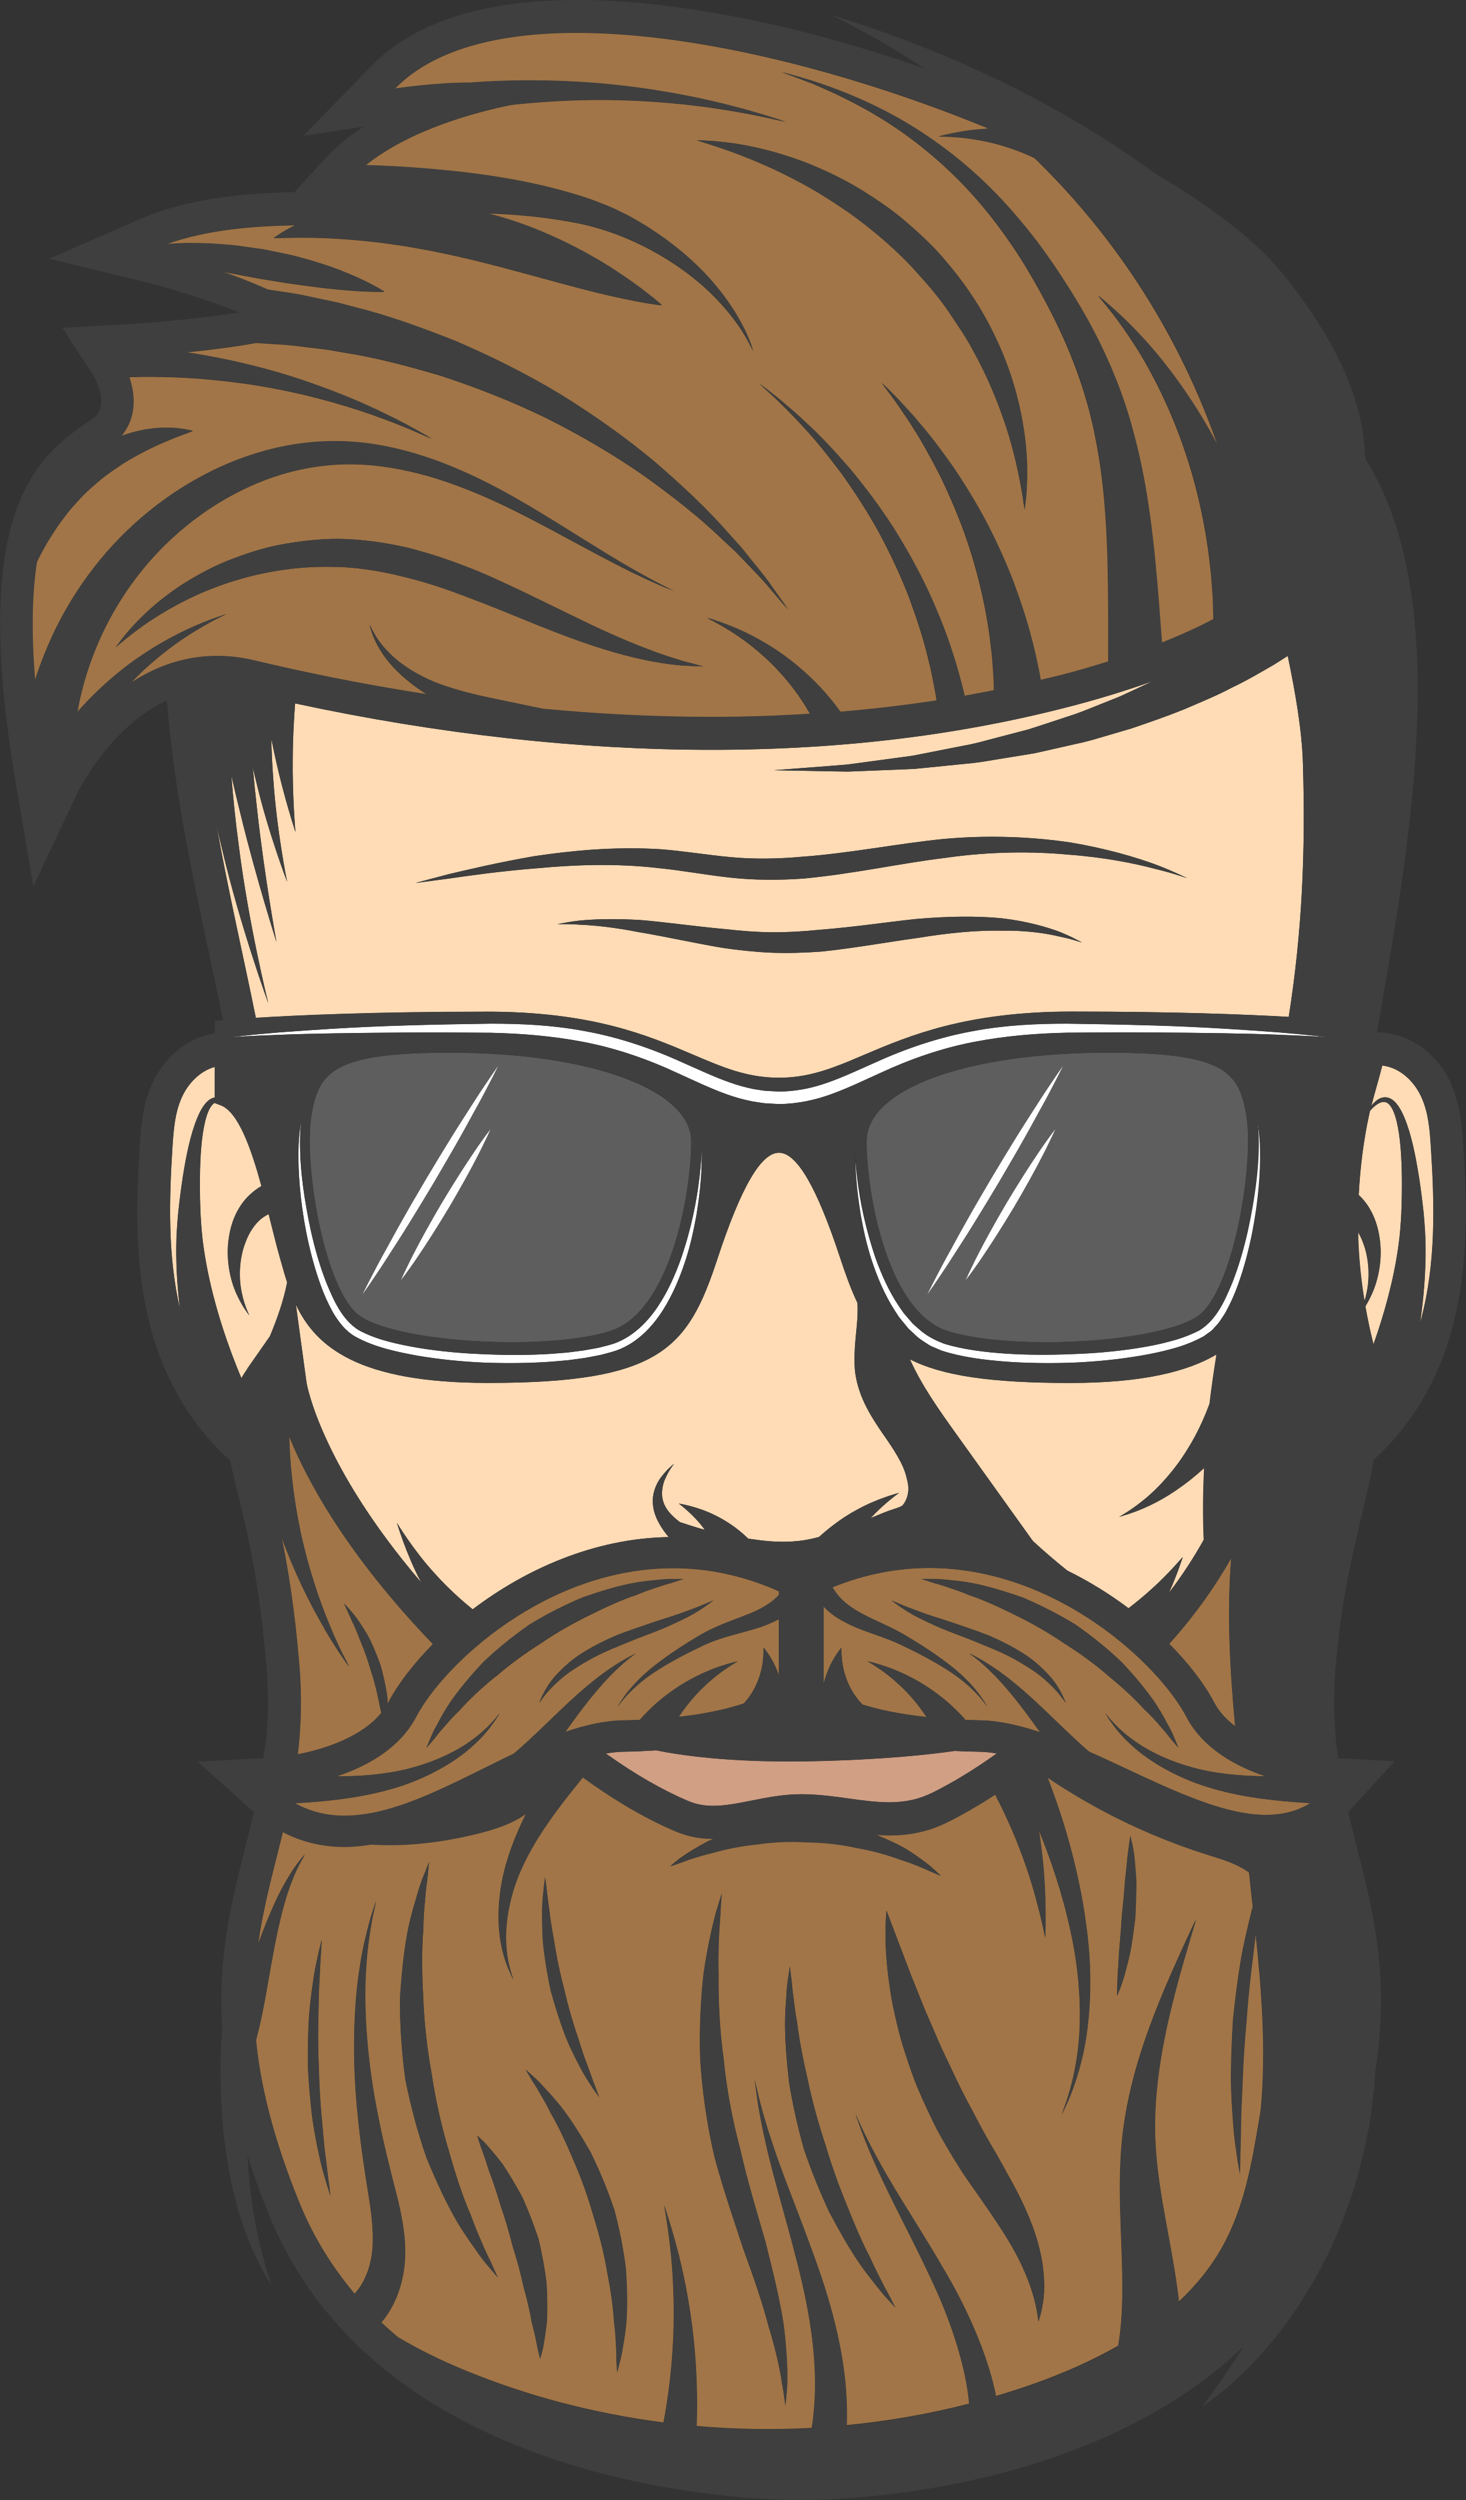 <?xml version="1.0" encoding="UTF-8"?>
<svg id="Layer_1" data-name="Layer 1" xmlns="http://www.w3.org/2000/svg" viewBox="0 0 179.78 306.52">
  <rect x="0" y="0" width="179.78" height="306.52" fill="#333333" stroke="none"/>
  <defs>
    <style>
      .cls-1 {
        fill: #fff;
      }

      .cls-2 {
        fill: #3f3f3f;
      }

      .cls-3 {
        fill: #a17547;
      }

      .cls-4 {
        fill: #ffdcb5;
      }

      .cls-5 {
        fill: #d19f84;
      }

      .cls-6 {
        fill: #5e5e5e;
      }
    </style>
  </defs>
  <path class="cls-5" d="m87.47,221.39c1.46,0,3.03-.31,4.69-.64,1.93-.39,3.92-.78,6.1-.78,2.05,0,3.99.27,5.86.53,1.71.24,3.33.46,4.91.46,2.03,0,3.69-.37,5.36-1.2,2.5-1.24,5.1-2.82,7.85-4.79-.74-.12-1.46-.2-2.14-.21-1.06-.02-2.07-.05-3.03-.1-3.11.45-9.01,1.1-17.81,1.27-9.82.19-16.02-.77-18.77-1.34-1.28.08-2.62.15-4.07.17-.68.01-1.4.1-2.12.22,3.61,2.57,6.95,4.49,10.12,5.83.95.4,1.93.59,3.07.59Z"/>
  <path class="cls-4" d="m37.59,169.53c.02.11,1.69,10.01,14.05,24.46-1.88-3.55-2.97-7.3-2.97-7.3,0,0,2.03,3.39,4.64,6.21,1.69,1.91,3.57,3.52,4.65,4.4,6.35-4.82,14.79-8.71,24.04-8.86-.58-.68-1.13-1.48-1.53-2.4-.39-.91-.53-1.97-.34-2.87.19-.9.58-1.63,1-2.15.41-.53.79-.93,1.08-1.18.28-.25.44-.4.44-.4,0,0-.12.18-.33.49-.22.31-.49.77-.74,1.34-.26.56-.42,1.28-.4,1.98.03.71.31,1.39.75,1.98.41.53.92.98,1.45,1.38.11.03.21.06.32.1.78.26,1.69.56,2.72.84-.02-.03-.04-.06-.06-.09-1.25-1.75-3.12-3.13-3.12-3.13,0,0,2.28.34,4.47,1.45,1.09.53,2.15,1.23,2.9,1.84.57.46.98.85,1.14,1.01.2.03.4.06.61.08,1.77.28,3.68.41,5.61.2.81-.09,1.63-.26,2.46-.48.65-.59,2.46-2.17,4.53-3.27,2.55-1.46,5.29-2.14,5.29-2.14,0,0-1.86,1.31-3.48,3.09.12-.05.23-.1.36-.15.59-.24,1.05-.45,1.78-.72.7-.25,1.3-.42,1.55-.55.25-.14.23-.15.39-.36.16-.23.32-.56.41-.89.2-.7.17-1.35-.07-2.2-.35-1.71-1.61-3.59-3.06-5.65-.72-1.05-1.46-2.19-2.08-3.48-.62-1.27-1.09-2.8-1.22-4.19-.19-2.82.31-5.07.34-7.01.01-.39,0-.78-.02-1.17-.76-1.58-1.42-3.38-2.09-5.42-2.87-8.75-5.34-13-7.54-13s-4.66,4.25-7.54,13c-3.63,11.05-7,15.22-28.17,15.22-15.9,0-21.1-4.45-23.53-9.6l1.31,9.59Z"/>
  <path class="cls-4" d="m147.61,188.78c-.13-2.94-.1-5.88.05-8.81-2.24,2.08-4.76,3.72-6.78,4.65-1.07.51-1.99.83-2.63,1.04-.65.2-1.02.31-1.02.31,0,0,.33-.2.9-.55.57-.36,1.35-.9,2.22-1.62,1.76-1.42,3.77-3.67,5.29-6.17,1.16-1.85,2.05-3.82,2.68-5.55.24-2.01.53-4.02.85-6.02-3.59,2.11-9.11,3.49-17.96,3.49-9.72,0-15.69-.88-19.65-2.91,1.49,3.31,3.63,6.3,5.76,9.27,3.11,4.34,6.21,8.67,9.32,13.01,1.36,1.25,2.77,2.46,4.24,3.64,2.72,1.34,5.24,2.91,7.5,4.61.79-.61,1.88-1.48,2.93-2.45,1.97-1.77,3.72-3.84,3.72-3.84,0,0-.68,2.14-1.7,4.41,1.64-2.15,3.06-4.34,4.28-6.52Z"/>
  <path class="cls-6" d="m62.76,164.55c4.97,0,9.37-.5,12.07-1.37,7.43-2.4,9.93-16.97,9.93-23.25s-12.18-10.87-29.62-10.87c-14.12,0-16,2.29-16.92,7.51-1.03,5.83,1.39,20.67,5.49,24.43,2.24,2.06,10.26,3.55,19.05,3.55Zm-2.99-25.28c-.26.53-.61,1.3-1.08,2.2-.92,1.8-2.22,4.16-3.59,6.48-1.38,2.31-2.82,4.58-3.97,6.25-.56.84-1.07,1.51-1.41,2-.35.48-.56.74-.56.74,0,0,.13-.31.39-.85.26-.53.61-1.3,1.08-2.2.92-1.8,2.22-4.16,3.59-6.48,1.38-2.31,2.83-4.58,3.97-6.25.57-.84,1.07-1.51,1.41-2,.35-.48.56-.74.56-.74,0,0-.13.31-.39.85Zm-14.69,18.17c.42-.79.98-1.94,1.72-3.27.74-1.34,1.58-2.92,2.53-4.57.94-1.67,1.97-3.42,3-5.18,1.05-1.75,2.1-3.5,3.11-5.12,1-1.63,1.99-3.12,2.81-4.41.82-1.29,1.56-2.33,2.05-3.08.51-.73.8-1.15.8-1.15,0,0-.23.46-.63,1.26-.42.79-.98,1.93-1.72,3.27-.74,1.34-1.58,2.91-2.53,4.57-.94,1.67-1.97,3.42-3,5.18-1.05,1.75-2.1,3.5-3.11,5.12-1,1.63-1.99,3.12-2.81,4.41-.82,1.29-1.56,2.33-2.05,3.08-.51.73-.8,1.15-.8,1.15,0,0,.23-.46.63-1.26Z"/>
  <path class="cls-3" d="m75.32,204.96c-1.5,1.44-3.25,3.58-4.88,5.82-.38.52-.76,1.04-1.13,1.56,2.4-.82,4.76-1.38,7.04-1.41.77-.01,1.49-.04,2.2-.07l-.07-.05s.61-.71,1.61-1.64c1-.94,2.43-2.04,3.96-2.93,1.53-.9,3.13-1.58,4.35-1.98,1.22-.41,2.05-.58,2.05-.58,0,0-.74.42-1.76,1.14-1.02.72-2.29,1.79-3.38,2.99-.82.89-1.53,1.84-2.09,2.69,3.53-.4,6.12-1.02,7.98-1.65.49-.52,1.01-1.24,1.43-2.09.5-1.02.82-2.21.92-3.14.11-.94.07-1.6.07-1.6,0,0,.43.49.95,1.37.33.54.66,1.27.94,2.07v-6.95c-.28.16-.58.3-.9.44-2.45,1.13-5.71,1.47-8.52,2.86-2.94,1.39-5.77,2.96-7.63,4.53-.93.78-1.63,1.51-2.08,2.07-.45.55-.69.89-.69.89,0,0,.2-.36.6-.95.39-.6,1.03-1.41,1.9-2.3,1.72-1.79,4.47-3.69,7.28-5.37,2.92-1.8,6.26-2.52,8.16-3.68.89-.5,1.5-1.03,1.88-1.47v-.44c-4.46-1.99-8.82-2.83-12.97-2.83-15.59,0-28.15,11.8-31.53,18.24-2.04,3.89-6.08,6.07-9.75,7.29,2.03,0,4.21-.1,6.37-.45,3.87-.58,7.6-2.11,10.02-3.86,1.22-.85,2.13-1.73,2.72-2.38.31-.32.51-.6.66-.78.15-.18.23-.28.23-.28,0,0-.07.11-.19.31-.13.2-.3.5-.57.86-.51.73-1.31,1.73-2.46,2.77-2.26,2.1-5.95,4.2-9.98,5.33-4.01,1.17-8.18,1.53-11.25,1.73-.24.01-.46.03-.68.04,1.94,1.08,3.98,1.54,6.09,1.54,6.49,0,13.67-4.23,20.74-7.6.12-.11.25-.21.38-.32,1.55-1.32,3.53-3.27,5.57-5.22,2.04-1.95,4.21-3.81,5.99-4.98.87-.6,1.64-1.04,2.18-1.33.54-.29.85-.45.85-.45,0,0-.28.22-.76.59-.48.38-1.14.94-1.88,1.67Zm-14.53.57c-1.72,1.41-3.26,2.83-4.45,4.18-.65.63-1.22,1.23-1.69,1.8-.49.55-.92,1.04-1.23,1.47-.7.82-1.09,1.29-1.09,1.29,0,0,.24-.57.65-1.57.22-.5.53-1.07.9-1.73.35-.67.78-1.41,1.3-2.19,1.05-1.55,2.45-3.23,4.06-4.95,1.69-1.63,3.65-3.21,5.71-4.65,2.14-1.32,4.39-2.43,6.55-3.35,2.22-.77,4.31-1.4,6.15-1.74.92-.17,1.77-.26,2.52-.34.75-.09,1.4-.14,1.94-.16,1.08,0,1.7,0,1.7,0,0,0-.59.19-1.61.52-.52.13-1.13.32-1.83.57-.7.23-1.49.5-2.32.86-1.71.56-3.62,1.43-5.62,2.42-2,.97-4.08,2.13-6.03,3.47-2,1.26-3.92,2.65-5.59,4.12Zm15.31-3.81c-1.45.56-2.86,1.21-4.11,1.93-1.25.72-2.39,1.46-3.25,2.22-.87.76-1.55,1.47-1.95,2.02-.43.54-.65.88-.65.88,0,0,.12-.38.43-1.01.32-.62.81-1.53,1.65-2.42.83-.89,1.88-1.88,3.18-2.68,1.28-.82,2.73-1.54,4.21-2.18,1.5-.58,3-1.08,4.4-1.56,1.4-.48,2.72-.85,3.83-1.27,1.1-.41,2.03-.73,2.66-1.03.64-.26,1-.43,1-.43,0,0-.31.25-.88.66-.58.39-1.41.96-2.49,1.49-1.08.53-2.34,1.14-3.73,1.67-1.39.53-2.86,1.09-4.3,1.7Z"/>
  <path class="cls-3" d="m151.46,211.63c-.62-6.88-1.04-13.7-.47-20.64-2.02,3.55-4.52,7.11-7.62,10.53,2.45,2.47,4.34,4.97,5.5,7.18.6,1.15,1.51,2.11,2.58,2.93Z"/>
  <path class="cls-1" d="m104.92,141.95c-.03-.64-.05-.99-.05-.99,0,0,0,.34,0,.99,0,.64.01,1.59.12,2.79.09,1.2.28,2.66.55,4.32.31,1.65.69,3.52,1.34,5.49.66,1.97,1.51,4.08,2.81,6.11l.5.76c.18.25.39.48.58.72l.6.73.7.65c.44.47,1.01.83,1.58,1.2.14.09.28.19.43.27l.44.19.88.38c2.6.84,5.23,1.15,7.96,1.37,2.72.19,5.49.22,8.25.12,2.76-.12,5.52-.39,8.22-.85,1.35-.23,2.68-.5,3.97-.87,1.3-.35,2.56-.83,3.79-1.5l.78-.56c.35-.22.49-.49.74-.73.24-.24.44-.5.61-.78.18-.27.37-.54.53-.81.62-1.12,1.13-2.24,1.53-3.37.82-2.25,1.36-4.43,1.77-6.46.8-4.07,1.01-7.53.97-9.94,0-1.21-.11-2.16-.19-2.79-.1-.64-.16-.98-.16-.98,0,0,.03.34.1.98.05.64.08,1.58.04,2.78-.05,2.4-.46,5.81-1.34,9.82-.46,2-1.05,4.14-1.91,6.32-.89,2.12-1.9,4.49-4.02,5.79-1.05.53-2.24,1-3.51,1.32-1.25.35-2.56.6-3.88.82-2.65.43-5.37.67-8.1.76-2.73.12-5.46.12-8.14-.05-2.65-.18-5.36-.5-7.68-1.23-1.25-.48-2.24-1.03-3.12-1.84l-.67-.59-.58-.67c-.19-.23-.39-.44-.57-.67l-.5-.72c-1.3-1.91-2.19-3.96-2.89-5.88-1.33-3.87-1.96-7.26-2.25-9.64-.16-1.19-.23-2.13-.27-2.77Z"/>
  <path class="cls-1" d="m36.95,137.42s-.05.34-.16.97c-.08.64-.18,1.58-.19,2.79-.03,2.41.17,5.86.96,9.92.41,2.03.95,4.21,1.76,6.45.4,1.13.9,2.25,1.52,3.37.69,1.13,1.44,2.19,2.68,2.92,2.37,1.32,5.03,1.88,7.7,2.37,2.69.46,5.44.73,8.2.85,2.76.1,5.52.07,8.24-.12.68-.06,1.35-.12,2.03-.18.67-.09,1.34-.18,2-.27.66-.11,1.33-.25,1.98-.38.65-.17,1.24-.31,1.9-.53,2.59-.92,4.43-2.93,5.71-4.93,1.29-2.03,2.13-4.14,2.78-6.11.65-1.97,1.03-3.84,1.33-5.48.27-1.66.46-3.11.54-4.31.11-1.2.12-2.15.12-2.79,0-.64,0-.99,0-.99,0,0-.02.34-.05.98-.04.64-.11,1.58-.27,2.77-.29,2.37-.9,5.76-2.23,9.63-.69,1.92-1.57,3.96-2.86,5.88-1.28,1.9-3.06,3.68-5.37,4.5-.56.18-1.23.34-1.85.5-.63.11-1.26.23-1.89.34-.65.08-1.3.17-1.96.25-.66.05-1.33.11-1.99.16-2.67.17-5.4.17-8.12.05-2.72-.1-5.44-.34-8.08-.77-2.62-.45-5.25-1.01-7.4-2.19-2.04-1.28-3.06-3.66-3.95-5.78-.85-2.17-1.44-4.31-1.89-6.31-.87-4-1.28-7.41-1.33-9.8-.04-1.2,0-2.14.04-2.78.06-.64.1-.98.1-.98Z"/>
  <path class="cls-4" d="m26.16,134.59c.06-.02.12-.02.18-.03v-3.76c-1.86.52-3.31,2.07-4.07,3.8-.82,1.86-.98,3.93-1.11,5.95-.43,6.65-.59,13.41.91,19.91-.29-2.4-.47-4.92-.45-7.46,0-1.49.11-2.99.25-4.43.16-1.42.33-2.82.54-4.18.43-2.7.93-5.23,1.78-7.32.22-.52.45-1.01.76-1.46.31-.43.68-.86,1.22-1.03Z"/>
  <path class="cls-3" d="m31.19,81c5.85,1.4,13.05,2.9,21.19,4.15-2.32-1.43-4.29-3.24-5.41-4.93-.7-1-1.11-1.94-1.35-2.6-.12-.33-.2-.59-.25-.77-.05-.18-.08-.28-.08-.28,0,0,.04.09.12.26.07.17.19.42.36.72.34.6.87,1.43,1.68,2.27,1.59,1.73,4.26,3.36,7.18,4.32,2.91.99,6.01,1.54,8.35,2.04,1.7.35,2.99.62,3.56.74,6.56.62,13.49,1,20.68,1,3.97,0,8.02-.13,12.11-.39-.04-.08-.08-.15-.13-.23-.91-1.63-2.39-3.68-4.17-5.51-1.77-1.83-3.84-3.42-5.5-4.44-1.66-1.04-2.86-1.59-2.86-1.59,0,0,1.27.34,3.11,1.09,1.85.74,4.23,1.98,6.42,3.58,2.19,1.59,4.16,3.52,5.48,5.13.55.67,1,1.25,1.34,1.72,3.91-.32,7.86-.78,11.83-1.39-.08-.63-.22-1.38-.4-2.25-.16-.88-.37-1.87-.65-2.94-.5-2.15-1.29-4.61-2.24-7.22-.98-2.59-2.23-5.29-3.63-7.92-1.42-2.61-3.04-5.13-4.67-7.41-1.68-2.24-3.32-4.3-4.87-5.93-.75-.84-1.48-1.57-2.13-2.22-.64-.65-1.22-1.21-1.71-1.64-.98-.89-1.53-1.39-1.53-1.39,0,0,.59.46,1.63,1.28.53.4,1.14.91,1.84,1.52.7.59,1.49,1.27,2.31,2.06,1.68,1.53,3.49,3.48,5.37,5.62,1.82,2.19,3.66,4.63,5.32,7.2,1.63,2.58,3.12,5.27,4.34,7.88,1.19,2.62,2.2,5.13,2.9,7.34.38,1.1.68,2.12.91,3.03.26.91.47,1.7.6,2.37,0,.02,0,.04.01.06,1.21-.21,2.42-.44,3.63-.69,0-.23-.01-.48-.02-.78,0-.56-.05-1.24-.11-2.01-.05-.78-.12-1.66-.25-2.61-.41-3.83-1.47-8.92-3.23-13.85-.89-2.46-1.93-4.87-3.01-7.09-1.13-2.2-2.24-4.23-3.33-5.9-.52-.85-1.04-1.6-1.5-2.27-.46-.67-.86-1.25-1.22-1.71-.7-.93-1.1-1.47-1.1-1.47,0,0,.47.47,1.3,1.3.42.41.91.93,1.46,1.53.56.6,1.18,1.28,1.82,2.06,1.33,1.52,2.75,3.41,4.21,5.49,1.42,2.1,2.84,4.43,4.12,6.85,1.25,2.43,2.38,4.93,3.3,7.35.89,2.42,1.65,4.73,2.15,6.76.28,1.01.49,1.94.66,2.77.18.83.34,1.56.43,2.16.01.06.02.1.03.16,1.11-.27,2.23-.52,3.34-.82,1.74-.46,3.38-.95,4.97-1.45,0-.63,0-1.44,0-2.42,0-2.53.02-6.14-.1-10.41-.14-4.27-.41-9.21-1.43-14.35-.96-5.16-2.82-10.42-5.42-15.5-1.29-2.53-2.68-5.01-4.2-7.36-1.54-2.33-3.18-4.55-4.93-6.55-3.5-4.02-7.4-7.21-11.03-9.53-3.63-2.32-6.94-3.79-9.27-4.77-2.36-.9-3.73-1.38-3.73-1.38,0,0,1.4.37,3.83,1.1,2.41.8,5.85,2.03,9.72,4.12,3.86,2.09,8.12,5.07,12.06,8.98,1.97,1.95,3.84,4.13,5.62,6.43,1.76,2.32,3.39,4.79,4.92,7.31,3.07,5.03,5.55,10.63,6.98,16.08,1.5,5.44,2.16,10.64,2.63,15.03.45,4.4.7,8.03.88,10.57,0,.12.02.23.02.34,2.32-.92,4.45-1.89,6.35-2.89,0-.26-.02-.81-.05-1.64,0-.58-.04-1.28-.11-2.08-.06-.8-.11-1.71-.24-2.69-.41-3.95-1.39-9.22-3.15-14.32-1.72-5.11-4.19-10.01-6.48-13.43-1.12-1.73-2.17-3.1-2.93-4.04-.77-.94-1.21-1.47-1.21-1.47,0,0,.53.45,1.45,1.24.91.8,2.2,1.98,3.63,3.52,2.91,3.04,6.32,7.59,9.05,12.61.22.4.43.81.64,1.21-2.86-8.25-6.91-16.12-12.04-23.26-3.12-4.35-6.64-8.42-10.49-12.17-1.18-.57-2.75-1.19-4.41-1.65-1.77-.49-3.62-.78-5.02-.89-1.41-.12-2.36-.1-2.36-.1,0,0,.91-.26,2.33-.52,1.07-.2,2.43-.37,3.87-.44-16.34-6.73-35.42-11.76-50.56-11.76-9.57,0-17.57,2.01-22.3,6.85,0,0,4.59-.7,9.1-.73.04,0,.08,0,.12,0,4.39-.35,10.27-.4,16.08.11,5.81.51,11.54,1.58,15.74,2.68,2.11.53,3.84,1.05,5.04,1.43,1.2.38,1.89.6,1.89.6,0,0-.7-.16-1.94-.44-1.23-.27-3-.64-5.13-.98-4.25-.73-9.98-1.29-15.7-1.29-3.8,0-7.58.24-10.92.61-4.39.89-12.39,3.01-17.87,7.4,1.58.04,3.65.13,6.11.31,5.51.41,12.9,1.19,20.07,3.42.9.26,1.78.59,2.65.94.88.31,1.74.71,2.57,1.13.86.38,1.63.86,2.41,1.32.78.44,1.51.95,2.23,1.44,2.87,1.98,5.26,4.21,7,6.36,1.75,2.14,2.9,4.13,3.58,5.57.67,1.45.89,2.33.89,2.33,0,0-.33-.85-1.15-2.19-.82-1.34-2.17-3.14-4.09-5-3.8-3.7-10.12-7.46-16.93-8.65-3.49-.66-7.05-.97-10.41-1.08,1.19.32,2.38.65,3.52,1.05,1.5.51,2.93,1.09,4.3,1.69,2.73,1.21,5.15,2.56,7.16,3.82,2,1.27,3.61,2.44,4.7,3.3,1.1.86,1.7,1.41,1.7,1.41,0,0-.81-.08-2.19-.32-1.38-.24-3.31-.64-5.58-1.19-2.27-.55-4.86-1.26-7.6-2.01-1.36-.37-2.77-.75-4.19-1.13-1.42-.36-2.86-.74-4.3-1.07-1.43-.35-2.87-.64-4.29-.94-1.42-.26-2.82-.52-4.18-.72-2.73-.41-5.3-.66-7.55-.79-2.25-.14-4.17-.14-5.54-.11-1.38.02-2.19.04-2.19.04,0,0,.17-.12.48-.33.32-.21.78-.53,1.41-.85.23-.13.5-.27.77-.4-5.36.11-10.8.55-15.78,2.32.36-.03.74-.05,1.13-.07.74-.04,1.54-.07,2.39-.04.85,0,1.74.02,2.65.1.91.08,1.87.11,2.82.26.96.14,1.93.27,2.9.41.96.2,1.92.4,2.87.59.95.18,1.86.48,2.75.71,1.77.51,3.4,1.08,4.76,1.66,2.74,1.12,4.44,2.23,4.44,2.23,0,0-2.03.05-4.94-.22-1.46-.12-3.14-.31-4.93-.56-.89-.14-1.82-.23-2.75-.4-.93-.15-1.88-.31-2.82-.46-.94-.18-1.89-.35-2.81-.53-.61-.1-1.21-.23-1.8-.36,1.85.65,3.82,1.41,5.72,2.26.53.08,1.22.19,2.03.31,1.08.14,2.38.4,3.87.72.74.16,1.53.32,2.36.5.83.19,1.69.44,2.59.67,3.62.89,7.72,2.34,12.02,4.04,4.26,1.82,8.68,4,12.89,6.52,4.18,2.58,8.18,5.41,11.68,8.34,3.47,2.97,6.56,5.91,8.96,8.65.61.68,1.19,1.32,1.74,1.94.52.65,1.01,1.26,1.47,1.83.93,1.14,1.73,2.15,2.32,3.02,1.22,1.72,1.92,2.7,1.92,2.7,0,0-.78-.92-2.15-2.52-.66-.82-1.54-1.74-2.56-2.8-.51-.53-1.04-1.09-1.61-1.68-.6-.56-1.23-1.15-1.88-1.76-2.59-2.49-5.88-5.1-9.51-7.69-3.66-2.56-7.78-4.96-12.01-7.08-4.26-2.07-8.67-3.78-12.86-5.15-4.23-1.25-8.2-2.28-11.67-2.81-.86-.14-1.69-.31-2.48-.42-.79-.1-1.54-.19-2.25-.27-1.41-.19-2.63-.32-3.65-.36-1.18-.08-2.06-.14-2.59-.17-2.71.49-5.81.88-8.62,1.16,3.4.51,7.33,1.33,11.17,2.44,5.01,1.46,9.83,3.41,13.31,5.13,1.75.84,3.16,1.61,4.15,2.17.98.56,1.54.88,1.54.88,0,0-.59-.26-1.62-.72-1.03-.45-2.51-1.08-4.32-1.74-3.6-1.36-8.52-2.82-13.53-3.75-5.01-.94-10.07-1.36-13.85-1.4-1.52-.03-2.82-.01-3.84.02.67,1.97,1.04,4.82-.94,7.22,1.42-.51,2.81-.82,4.03-.93,1.43-.15,2.63-.06,3.45.07.82.12,1.28.26,1.28.26,0,0-.44.17-1.2.45-.76.28-1.81.7-3,1.22-1.2.54-2.53,1.23-3.89,2.04-.68.4-1.33.89-2.01,1.34-.66.47-1.32.98-1.93,1.54-.63.53-1.24,1.09-1.79,1.69-.53.61-1.12,1.18-1.58,1.81-.47.63-.95,1.22-1.35,1.84-.4.61-.78,1.2-1.12,1.76-.52.9-.94,1.71-1.27,2.37-.57,3.67-.73,8.39-.22,14.55.35-1.14.77-2.32,1.27-3.53,1.98-4.92,5.26-10.29,10-14.85,4.71-4.56,10.85-8.3,17.62-10,3.37-.85,6.89-1.17,10.29-.89,3.4.26,6.64,1.09,9.63,2.14,5.99,2.15,11.01,5.21,15.24,7.81,4.22,2.64,7.72,4.83,10.26,6.22,2.53,1.41,4.04,2.1,4.04,2.1,0,0-1.55-.59-4.17-1.84-2.63-1.23-6.28-3.21-10.65-5.57-4.37-2.33-9.51-5.02-15.36-6.7-2.92-.82-6-1.39-9.12-1.43-3.11-.05-6.25.43-9.25,1.39-6.01,1.92-11.33,5.65-15.26,9.97-3.96,4.34-6.54,9.26-7.98,13.64-.65,1.92-1.08,3.73-1.37,5.39,1.62-1.87,3.79-3.96,6.18-5.76,2.77-2.09,5.79-3.75,8.14-4.76,1.17-.52,2.16-.89,2.87-1.13.7-.24,1.1-.38,1.1-.38,0,0-.38.19-1.04.52-.66.33-1.59.83-2.67,1.49-2.17,1.29-4.87,3.29-7.22,5.62-.25.25-.48.51-.72.76,2.88-1.87,6.35-3.21,10.41-3.21,1.47,0,3.01.17,4.63.56Zm56.93-62.94c-1.72-.55-2.71-.87-2.71-.87,0,0,.26.01.75.03.49.03,1.21.04,2.11.15,1.82.16,4.42.58,7.45,1.5,1.51.46,3.14,1.02,4.8,1.77,1.67.72,3.39,1.6,5.1,2.63,1.68,1.07,3.43,2.19,5.04,3.55,1.61,1.35,3.2,2.8,4.64,4.39,1.41,1.61,2.75,3.29,3.91,5.06,1.17,1.75,2.17,3.58,3.01,5.39,1.71,3.62,2.71,7.25,3.23,10.37.54,3.13.56,5.78.46,7.6-.02.91-.12,1.63-.17,2.11-.06.48-.09.74-.09.74,0,0-.04-.26-.12-.74-.08-.48-.16-1.19-.34-2.07-.31-1.77-.84-4.28-1.76-7.17-.94-2.88-2.24-6.15-4.05-9.42-.86-1.66-1.97-3.24-3.05-4.86-1.1-1.61-2.38-3.14-3.71-4.6-1.3-1.49-2.75-2.86-4.21-4.15-1.48-1.28-2.99-2.47-4.53-3.55-1.56-1.04-3.07-2.05-4.58-2.89-1.5-.85-2.96-1.59-4.34-2.24-2.76-1.27-5.16-2.17-6.87-2.73Zm-63.89,54.84c-3.23,1.46-5.75,3.1-7.44,4.37-.86.62-1.49,1.16-1.93,1.53-.44.37-.68.56-.68.56,0,0,.18-.24.53-.7.34-.46.86-1.13,1.6-1.92,1.45-1.59,3.74-3.72,6.96-5.66,1.61-.95,3.42-1.92,5.46-2.65,2.02-.77,4.22-1.45,6.57-1.82,2.34-.38,4.81-.64,7.32-.52,2.51.13,5.03.51,7.49,1.08,2.44.63,4.83,1.41,7.09,2.3,2.29.85,4.43,1.9,6.51,2.86,4.13,1.97,7.88,3.89,11.17,5.36,3.29,1.46,6.11,2.52,8.14,3.12,1.01.34,1.82.5,2.37.66.55.15.85.23.85.23,0,0-.31-.01-.88-.03-.57-.04-1.42-.02-2.49-.16-2.14-.21-5.19-.79-8.72-1.89-3.54-1.07-7.53-2.68-11.72-4.4-2.09-.86-4.27-1.7-6.46-2.51-2.19-.83-4.45-1.51-6.72-2.06-2.26-.56-4.56-.95-6.82-1.1-2.27-.12-4.52-.08-6.68.18-2.16.25-4.24.68-6.18,1.23-1.94.54-3.73,1.23-5.35,1.94Z"/>
  <path class="cls-4" d="m59.64,124.03c12.98,0,19.83,2.91,25.33,5.26,3.73,1.59,6.67,2.84,10.55,2.84,3.24,0,5.84-.88,8.78-2.1.05-.02.09-.04.13-.06.53-.22,1.07-.45,1.64-.69,5.5-2.34,12.35-5.26,25.33-5.26s21.37.35,26.64.65c1.63-10.33,2.08-20.15,1.74-31.12-.13-4.1-.94-8.71-1.86-13.13-.56.35-1.13.71-1.72,1.09-1.57.9-3.25,1.91-5.12,2.79-1.82.97-3.83,1.79-5.88,2.67-2.07.84-4.25,1.59-6.45,2.34-1.12.33-2.24.66-3.37.99-1.13.34-2.26.67-3.41.9-1.15.26-2.3.52-3.44.78l-1.71.38-1.72.28c-1.14.19-2.27.37-3.38.55-1.11.2-2.21.36-3.31.45-2.18.22-4.28.43-6.28.63-2,.08-3.89.16-5.64.23-.87.03-1.7.07-2.5.1-.79-.01-1.55-.02-2.26-.04-1.41-.03-2.65-.05-3.66-.07-2.03-.04-3.18-.06-3.18-.06,0,0,1.16-.09,3.18-.24,1.01-.08,2.23-.17,3.64-.28.7-.06,1.45-.11,2.23-.18.78-.11,1.61-.22,2.46-.33,1.71-.23,3.57-.48,5.53-.75,1.94-.38,3.98-.78,6.1-1.2,1.06-.18,2.12-.45,3.19-.74,1.07-.28,2.15-.56,3.24-.85l1.64-.43,1.62-.52c1.08-.35,2.16-.71,3.24-1.07,1.09-.33,2.15-.76,3.19-1.18,1.05-.42,2.09-.83,3.13-1.25,1.39-.63,2.74-1.26,4.07-1.9-2.89,1.04-6,2.01-9.38,2.91-13.75,3.65-28.8,5.51-44.75,5.51s-33.53-1.92-51.03-5.69c-.13,1.73-.28,4.15-.29,6.6-.07,4.56.33,9.17.33,9.17,0,0-1.44-4.38-2.43-8.94-.19-.85-.37-1.7-.53-2.52.03,1.59.11,3.31.25,5.04.42,6.28,1.69,12.52,1.69,12.52,0,0-2.29-5.94-3.77-12.19-.16-.62-.3-1.24-.44-1.85.15,1.7.33,3.47.54,5.26.89,8.11,2.37,16.18,2.37,16.18,0,0-2.5-7.81-4.44-15.81-.39-1.56-.76-3.12-1.1-4.63.21,2.66.5,5.58.9,8.5,1.22,9.78,3.63,19.42,3.63,19.42,0,0-3.42-9.31-5.7-19.03-.24-.98-.47-1.97-.69-2.95,1.49,8.33,3.4,16.54,4.86,23.78,4.96-.31,14.41-.75,28.26-.75Zm72.36-8.69c-.45-.15-1.13-.33-1.99-.51-1.71-.42-4.2-.78-7.2-.74-2.99-.06-6.47.27-10.19.88-3.74.51-7.74,1.24-11.85,1.68-2.06.15-4.14.22-6.2.14-2.06-.09-4.05-.31-5.96-.59-3.8-.65-7.25-1.43-10.23-1.92-2.97-.59-5.47-.85-7.24-.92-.88-.06-1.58-.08-2.06-.07-.48,0-.73,0-.73,0,0,0,.25-.05.72-.13.47-.1,1.16-.21,2.06-.31,1.78-.17,4.36-.25,7.44-.06,3.06.25,6.6.77,10.34,1.11,1.87.21,3.79.37,5.73.39,1.94.01,3.92-.11,5.9-.31,3.98-.3,7.99-.91,11.8-1.32,3.83-.33,7.47-.39,10.56-.08,3.09.37,5.59,1.09,7.26,1.74.83.35,1.47.65,1.89.88.42.22.65.34.65.34,0,0-.24-.08-.7-.22Zm-77.08-8.14c2.55-.6,6.19-1.47,10.65-2.24,4.46-.66,9.76-1.2,15.48-.84,2.86.22,5.73.71,8.6.97,2.85.26,5.75.21,8.68-.05,5.85-.42,11.73-1.62,17.38-2.18,5.68-.52,11.02-.24,15.5.42,4.48.74,8.11,1.83,10.58,2.74,1.23.47,2.18.89,2.81,1.18.64.3.98.46.98.46,0,0-.36-.11-1.02-.33-.67-.21-1.65-.51-2.92-.81-2.51-.67-6.17-1.41-10.6-1.74-4.42-.41-9.6-.4-15.07.39-5.49.66-11.34,1.98-17.42,2.54-3.04.22-6.14.21-9.14-.13-2.99-.33-5.83-.87-8.56-1.14-5.46-.64-10.66-.4-15.09.02-4.44.35-8.15.89-10.74,1.26-2.6.34-4.08.54-4.08.54,0,0,1.45-.38,3.98-1.05Z"/>
  <path class="cls-3" d="m39.74,199.58c-1.71-2.88-3.69-6.9-5.23-11.15.81,3.96,1.63,9.02,2.18,15.71.33,4.03.2,7.61-.19,10.93,3.33-.64,7.84-2.13,10.25-5.07-.13-.7-.31-1.45-.48-2.27-.21-.99-.5-2.03-.84-3.05-.29-1.04-.65-2.06-1.03-3-.4-.93-.7-1.84-1.07-2.57-.35-.74-.6-1.39-.83-1.82-.2-.45-.32-.7-.32-.7,0,0,.19.2.53.56.32.37.8.89,1.26,1.59.47.7,1.01,1.52,1.48,2.47.45.96.87,2,1.24,3.07.3,1.09.54,2.19.71,3.24.07.46.1.9.13,1.32.03-.05.06-.09.09-.14,1.15-2.2,3.04-4.68,5.46-7.14-10.47-10.9-15.38-19.92-17.63-25.47.07,3.21.48,7.32,1.33,11.41.91,4.35,2.32,8.63,3.63,11.73.64,1.56,1.24,2.84,1.68,3.73.44.89.69,1.39.69,1.39,0,0-.32-.47-.88-1.29-.56-.82-1.33-2.01-2.19-3.49Z"/>
  <path class="cls-4" d="m35.22,157.21c-.27-.82-.5-1.65-.73-2.46l-.11-.38c-.4-1.41-.78-2.95-1.19-4.58-.08-.31-.16-.63-.24-.94-.42.2-.85.47-1.25.88-.64.63-1.2,1.53-1.58,2.56-.81,2.06-.84,4.45-.47,6.17.18.87.42,1.58.61,2.06.19.49.33.76.33.76,0,0-.19-.24-.49-.68-.3-.44-.7-1.1-1.08-1.95-.77-1.68-1.35-4.25-.95-6.88.18-1.3.61-2.65,1.35-3.81.69-1.11,1.68-1.99,2.65-2.55-1.28-4.68-2.86-9.13-5.04-9.92l-.68-.25v-.04c-.57.32-.93,1.26-1.17,2.21-.49,2.01-.63,4.51-.66,7.16-.01,1.33.01,2.71.07,4.1.08,1.38.17,2.75.37,4.13.76,5.5,2.52,10.84,4.06,14.72.2.51.4.98.59,1.44.22-.38.46-.76.74-1.15l2.78-3.98c.86-2.1,1.67-4.31,2.11-6.61Z"/>
  <path class="cls-6" d="m116.2,163.18c2.7.87,7.1,1.37,12.07,1.37,8.8,0,16.81-1.49,19.05-3.55,4.1-3.77,6.52-18.6,5.49-24.43-.92-5.22-2.8-7.51-16.92-7.51-17.44,0-29.62,4.47-29.62,10.87s2.5,20.85,9.93,23.25Zm12.84-23.91c-.26.53-.61,1.3-1.08,2.2-.92,1.8-2.22,4.16-3.59,6.48-1.38,2.31-2.82,4.58-3.97,6.25-.56.84-1.07,1.51-1.41,2-.35.48-.56.74-.56.74,0,0,.13-.31.39-.85.26-.53.61-1.3,1.08-2.2.92-1.8,2.22-4.16,3.59-6.48,1.38-2.31,2.83-4.58,3.97-6.25.57-.84,1.07-1.51,1.41-2,.35-.48.56-.74.56-.74,0,0-.13.31-.39.85Zm-14.69,18.17c.42-.79.98-1.94,1.72-3.27.74-1.34,1.58-2.92,2.53-4.57.94-1.67,1.97-3.42,3-5.18,1.05-1.75,2.1-3.5,3.11-5.12,1-1.63,1.99-3.12,2.81-4.41.82-1.29,1.56-2.33,2.05-3.08.51-.73.8-1.15.8-1.15,0,0-.23.46-.63,1.26-.42.79-.98,1.93-1.72,3.27-.74,1.34-1.58,2.91-2.53,4.57-.94,1.67-1.97,3.42-3,5.18-1.05,1.75-2.1,3.5-3.11,5.12-1,1.63-1.99,3.12-2.81,4.41-.82,1.29-1.56,2.33-2.05,3.08-.51.73-.8,1.15-.8,1.15,0,0,.23-.46.63-1.26Z"/>
  <path class="cls-1" d="m141.25,125.71c-3.21-.1-6.69-.17-10.38-.22-3.68,0-7.64.16-11.64.93-4,.72-8.04,2.07-11.9,3.83-1.94.85-3.85,1.76-5.8,2.45-1.95.7-3.97,1.11-6.02,1.11l-1.56-.08c-.52-.04-.99-.15-1.49-.21-.99-.19-1.99-.47-2.97-.82-1.96-.69-3.87-1.6-5.81-2.45-3.86-1.76-7.9-3.1-11.9-3.83-4-.76-7.93-.93-11.64-.93-3.68.05-7.16.12-10.37.22-6.43.19-11.77.57-15.51.85-3.74.3-5.86.58-5.86.58,0,0,2.14-.15,5.88-.28,3.74-.16,9.09-.23,15.51-.28,3.21-.02,6.68,0,10.36.03,3.65.08,7.49.37,11.38,1.12,3.9.74,7.77,2.06,11.57,3.83,1.91.86,3.83,1.8,5.89,2.55,1.03.38,2.09.68,3.2.9.56.08,1.14.2,1.68.25l1.64.09c2.24-.01,4.47-.49,6.52-1.25,2.06-.75,3.98-1.69,5.89-2.55,3.8-1.76,7.67-3.09,11.57-3.83,3.89-.75,7.71-1.04,11.38-1.12,3.68-.04,7.15-.05,10.36-.03,6.42.05,11.77.13,15.51.28,3.74.14,5.88.28,5.88.28,0,0-2.12-.28-5.86-.58-3.74-.28-9.08-.66-15.51-.85Z"/>
  <path class="cls-4" d="m170.04,135.17c-.6-.3-1.32.28-1.72.67-.12.12-.21.22-.31.33-.03.14-.07.28-.1.42-.71,3.27-1.12,6.58-1.29,9.9.45.43.87.92,1.21,1.46.74,1.16,1.16,2.51,1.35,3.81.4,2.63-.18,5.2-.95,6.88-.27.6-.55,1.1-.79,1.5.27,1.56.6,3.12.99,4.66,1.24-3.49,2.45-7.69,3.05-12.01.2-1.38.3-2.75.37-4.13.05-1.4.08-2.77.07-4.1-.03-2.65-.17-5.15-.66-7.16-.25-.97-.61-1.94-1.21-2.24Z"/>
  <path class="cls-3" d="m148.73,219.28c-4.03-1.13-7.72-3.23-9.98-5.33-1.15-1.03-1.95-2.04-2.46-2.77-.27-.35-.44-.66-.57-.86-.13-.2-.19-.31-.19-.31,0,0,.08.1.23.28.15.18.36.46.66.78.59.65,1.49,1.53,2.72,2.38,2.42,1.75,6.15,3.28,10.02,3.86,2.03.32,4.08.44,6,.45-3.64-1.23-7.65-3.41-9.68-7.29-3.38-6.44-15.94-18.24-31.53-18.24-3.8,0-7.79.71-11.86,2.37.24.42.55.86.98,1.32.75.81,1.91,1.56,3.29,2.25,1.38.7,2.98,1.34,4.51,2.23,2.94,1.74,5.81,3.67,7.62,5.51.92.9,1.57,1.75,1.99,2.37.42.62.62.99.62.99,0,0-.24-.35-.71-.92-.47-.57-1.2-1.34-2.17-2.14-1.94-1.62-4.91-3.23-7.96-4.66-1.48-.69-3.09-1.17-4.62-1.76-1.52-.59-2.99-1.32-4.07-2.28-.21-.18-.4-.37-.58-.56v9.5c.32-1.23.79-2.32,1.25-3.09.52-.88.95-1.37.95-1.37,0,0-.04.66.07,1.6.1.94.42,2.12.92,3.14.46.94,1.05,1.71,1.58,2.24,1.88.6,4.45,1.17,7.86,1.54-.56-.86-1.28-1.82-2.11-2.72-1.09-1.19-2.36-2.27-3.38-2.99-1.02-.73-1.76-1.14-1.76-1.14,0,0,.83.18,2.05.58,1.22.4,2.82,1.08,4.35,1.98,1.52.89,2.96,2,3.96,2.93,1.01.93,1.61,1.64,1.61,1.64l-.08.06c.63.02,1.24.05,1.91.06,2.34.04,4.82.61,7.38,1.46-.38-.53-.77-1.07-1.16-1.6-1.63-2.24-3.38-4.38-4.88-5.82-.74-.73-1.4-1.3-1.88-1.67-.48-.38-.76-.59-.76-.59,0,0,.31.16.85.45.54.29,1.31.73,2.18,1.33,1.77,1.17,3.95,3.03,5.99,4.98,2.04,1.95,4.03,3.9,5.57,5.22.03.03.06.05.09.08,7.61,3.37,15.41,7.76,21.73,7.76,1.97,0,3.79-.44,5.42-1.45-.23-.01-.46-.03-.71-.04-3.06-.2-7.23-.57-11.25-1.73Zm-18.69-11.38c-.4-.55-1.09-1.26-1.95-2.02-.87-.77-2-1.5-3.25-2.22-1.25-.73-2.66-1.37-4.11-1.93-1.43-.62-2.91-1.17-4.3-1.7-1.39-.53-2.65-1.14-3.73-1.67-1.08-.53-1.91-1.1-2.49-1.49-.57-.41-.88-.66-.88-.66,0,0,.36.17,1,.43.63.29,1.56.61,2.66,1.03,1.1.42,2.43.79,3.83,1.27,1.4.48,2.91.98,4.4,1.56,1.48.64,2.92,1.36,4.21,2.18,1.3.8,2.35,1.79,3.18,2.68.84.89,1.33,1.8,1.65,2.42.3.64.43,1.01.43,1.01,0,0-.21-.34-.65-.88Zm.4-6.49c-1.95-1.34-4.02-2.49-6.03-3.47-1.99-.99-3.91-1.86-5.62-2.42-.83-.36-1.62-.63-2.32-.86-.7-.25-1.32-.44-1.83-.57-1.03-.33-1.61-.52-1.61-.52,0,0,.62,0,1.7,0,.54.01,1.19.07,1.94.16.75.07,1.6.16,2.52.34,1.84.34,3.93.98,6.15,1.74,2.16.92,4.41,2.03,6.55,3.35,2.06,1.44,4.02,3.02,5.71,4.65,1.61,1.72,3.01,3.4,4.06,4.95.51.78.95,1.52,1.3,2.19.37.66.68,1.24.9,1.73.42,1,.65,1.57.65,1.57,0,0-.4-.47-1.09-1.29-.31-.43-.74-.92-1.23-1.47-.48-.56-1.04-1.17-1.69-1.8-1.19-1.34-2.73-2.77-4.45-4.18-1.67-1.47-3.59-2.86-5.59-4.12Z"/>
  <path class="cls-3" d="m153.51,240.9c-.27,2.18-.5,4.5-.66,6.83-.22,2.33-.38,4.66-.46,6.85-.06,2.19-.22,4.24-.22,6-.02,1.76-.1,3.23-.09,4.26-.03,1.03-.04,1.62-.04,1.62,0,0-.1-.58-.28-1.6-.14-1.02-.39-2.48-.52-4.25-.13-1.77-.29-3.84-.29-6.06.02-2.22.1-4.59.25-6.95.24-2.36.54-4.71.89-6.9.36-2.19.85-4.21,1.27-5.93.08-.35.17-.68.26-1.01-.16-1.41-.31-2.82-.46-4.23-.15-.11-.3-.22-.45-.31-1.45-.92-3.15-1.4-4.8-1.92-4.57-1.45-8.99-3.33-13.18-5.6-2.12-1.15-4.19-2.4-6.18-3.74-.03-.02-.07-.05-.1-.07.32.81.65,1.71,1,2.7,1.48,4.19,3.05,9.9,3.79,15.75.79,5.85.48,11.81-.59,16.08-.51,2.14-1.15,3.85-1.64,5.02-.51,1.16-.84,1.81-.84,1.81,0,0,.27-.68.68-1.87.39-1.2.87-2.95,1.19-5.08.68-4.26.48-10.05-.78-15.62-.95-4.46-2.42-8.77-3.87-12.31.13.81.25,1.64.34,2.48.69,5.37.43,10.67.43,10.67,0,0-.99-5.23-2.84-10.1-1.06-2.94-2.4-5.71-3.3-7.45-2.04,1.33-3.98,2.46-5.85,3.38-2.5,1.24-4.86,1.62-7.15,1.62-.56,0-1.11-.03-1.66-.07,1.32.52,2.53,1.09,3.56,1.65,1.45.88,2.57,1.73,3.32,2.35.73.65,1.12,1.05,1.12,1.05,0,0-.5-.24-1.4-.61-.86-.41-2.12-.94-3.67-1.42-1.51-.55-3.31-1.07-5.26-1.41-1.93-.43-4.03-.68-6.12-.69-2.09-.13-4.2-.03-6.16.26-1.97.2-3.81.59-5.35,1.03-1.57.37-2.87.81-3.76,1.15-.92.3-1.44.51-1.44.51,0,0,.42-.37,1.19-.97.8-.56,1.97-1.32,3.48-2.1.23-.1.48-.2.72-.31-.04,0-.09,0-.13,0-1.51,0-3.04-.24-4.63-.91-3.49-1.47-7.22-3.61-11.38-6.62-.5.62-1.26,1.56-2.16,2.72-1.64,2.13-3.76,5.01-5.23,8.23-1.5,3.19-2.16,6.77-2,9.46.07,1.35.3,2.46.52,3.23.21.77.38,1.2.38,1.2,0,0-.22-.4-.54-1.14-.32-.74-.72-1.83-.98-3.21-.55-2.74-.4-6.61.74-10.25.62-2.08,1.48-4.05,2.36-5.82-1.68,1.22-3.73,1.89-5.77,2.42-2.9.74-5.88,1.24-8.89,1.4-1.46.08-2.94.08-4.4-.01-1.09.17-2.17.29-3.25.29-2.73,0-5.25-.61-7.56-1.81-1.12,4.58-2.38,8.98-3.05,13.83.02-.06.05-.13.07-.19,1.07-2.9,2.28-5.78,3.48-7.77.58-1.01,1.14-1.8,1.56-2.33.42-.52.66-.82.66-.82,0,0-.19.33-.52.91-.32.59-.74,1.44-1.14,2.5-.84,2.11-1.55,5.06-2.11,8.04-.56,2.99-1.04,6.01-1.53,8.32-.26,1.29-.53,2.34-.71,3.02.55,5.58,2.1,12.02,5.3,19.88,1.74,4.3,4.09,8.01,6.81,11.24.71-.77,1.55-2.1,1.96-4.03.46-2.05.28-4.77-.22-7.8-.5-3.07-1.01-6.43-1.34-9.78-.73-6.71-.58-13.51.23-18.48.37-2.49.92-4.52,1.3-5.93.44-1.39.69-2.19.69-2.19,0,0-.17.81-.48,2.24-.24,1.44-.6,3.48-.74,5.96-.35,4.96.13,11.57,1.44,18.04.63,3.25,1.42,6.42,2.21,9.46.79,3.06,1.38,6.21,1.03,9.13-.32,2.89-1.5,5.25-2.68,6.68-.05.06-.1.12-.15.18.66.63,1.34,1.23,2.03,1.82,2.65,1.58,5.46,2.94,8.32,4.11,7.73,3.18,15.92,5.29,24.27,6.37.56-2.88,1.04-6.62,1.2-10.42.17-4.04-.03-8.11-.39-11.16-.34-3.05-.74-5.07-.74-5.07,0,0,.69,1.93,1.49,4.92.82,2.99,1.65,7.06,2.1,11.21.43,3.91.51,7.86.39,10.95,4.69.41,9.41.49,14.12.24.05-.29.1-.57.14-.88.29-2.23.38-4.91.15-7.81-.22-2.9-.75-6-1.45-9.08-1.44-6.17-3.4-12.33-4.45-17.04-.54-2.35-.9-4.33-1.09-5.73-.2-1.39-.28-2.19-.28-2.19,0,0,.16.79.49,2.15.33,1.36.87,3.29,1.63,5.56,1.48,4.56,4,10.43,6.08,16.58,1.03,3.09,1.89,6.26,2.42,9.32.54,3.06.74,6.01.66,8.57,0,.07-.01.14-.01.21,5.07-.5,10.1-1.36,15.02-2.64,0-.08-.01-.16-.02-.24-.38-4.04-2.01-9.42-4.41-14.54-2.37-5.14-5.13-10.18-6.88-14.11-.89-1.96-1.55-3.62-1.98-4.8-.43-1.18-.65-1.86-.65-1.86,0,0,.28.66.81,1.79.53,1.13,1.33,2.72,2.38,4.58,2.07,3.74,5.24,8.47,8.11,13.48,2.85,4.93,5.08,10.35,5.93,14.77,1.68-.5,3.35-1.04,5-1.63,3.42-1.24,6.83-2.73,9.99-4.54.24-1.34.45-3.27.5-5.7.06-2.51-.06-5.53-.19-8.86-.12-3.33-.21-6.99.16-10.68.74-7.4,3.37-14.13,5.43-19.01,1.05-2.44,1.97-4.45,2.62-5.85.65-1.4,1.02-2.2,1.02-2.2,0,0-.25.85-.69,2.32-.44,1.48-1.06,3.59-1.74,6.14-1.34,5.07-2.88,11.99-2.56,18.73.15,3.36.72,6.72,1.31,9.95.59,3.22,1.18,6.33,1.51,9.09.03.23.05.44.07.66,2.13-1.99,3.96-4.23,5.37-6.78,2.62-4.72,3.57-10.1,4.45-15.38.07-.45.14-.89.22-1.34.68-7.12.13-14.4-.63-21.67-.15,1.21-.29,2.5-.47,3.85Zm-113.41,26.99c-.24-.83-.62-2.02-.93-3.48-.32-1.46-.67-3.16-.91-5.02-.22-1.85-.39-3.84-.5-5.83-.03-1.99,0-3.99.1-5.85.11-1.86.35-3.59.57-5.07.21-1.48.51-2.69.69-3.53.21-.84.33-1.32.33-1.32,0,0-.03.5-.08,1.36-.08.86-.11,2.1-.2,3.57-.11,1.47-.1,3.2-.15,5.03-.04,1.84-.01,3.8.07,5.76.04,1.96.15,3.92.32,5.75.19,1.83.29,3.55.49,5.01.19,1.46.31,2.7.44,3.55.11.86.17,1.35.17,1.35,0,0-.15-.47-.42-1.3Zm26.59-36.55c.11-.77.17-1.21.17-1.21,0,0,.05.44.15,1.21.06.77.24,1.86.4,3.15.13,1.3.45,2.8.7,4.4.27,1.6.64,3.29,1.08,4.97.38,1.69.85,3.36,1.35,4.9.53,1.53.93,3.01,1.42,4.22.46,1.22.8,2.27,1.1,2.98.27.73.42,1.14.42,1.14,0,0-.26-.36-.71-.99-.42-.65-1.06-1.56-1.66-2.75-.62-1.18-1.33-2.57-1.92-4.13-.58-1.57-1.12-3.26-1.59-4.98-.38-1.74-.69-3.5-.89-5.15-.2-1.66-.21-3.22-.21-4.55-.01-1.33.14-2.44.21-3.21Zm-7.14,46.1c-.47-.57-.99-1.3-1.57-2.14-.6-.84-1.26-1.8-1.9-2.89-1.29-2.19-2.53-4.89-3.76-7.84-1.05-3.01-1.95-6.3-2.61-9.66-.46-3.38-.68-6.79-.65-9.98.2-3.19.52-6.14,1.03-8.63.26-1.24.57-2.36.88-3.35.28-.99.54-1.84.8-2.53.54-1.37.85-2.15.85-2.15,0,0-.08.83-.23,2.29-.12.72-.2,1.6-.28,2.6-.1,1-.18,2.13-.19,3.37-.21,2.45-.18,5.32-.01,8.37.11,3.05.47,6.28,1.05,9.47.48,3.21,1.21,6.38,2.08,9.3.83,2.93,1.72,5.67,2.71,7.92.41,1.17.85,2.21,1.26,3.14.39.93.75,1.74,1.09,2.38.6,1.34.95,2.1.95,2.1,0,0-.54-.64-1.49-1.76Zm7.52,7.17c-.15,1.39-.34,2.54-.49,3.33-.21.79-.33,1.24-.33,1.24,0,0-.11-.45-.31-1.24-.14-.78-.37-1.9-.72-3.21-.22-1.32-.58-2.83-1.02-4.42-.34-1.61-.8-3.3-1.34-4.96-.41-1.7-.92-3.37-1.46-4.93-.47-1.58-.95-3.07-1.44-4.3-.39-1.3-.77-2.37-1.06-3.11-.24-.78-.38-1.22-.38-1.22,0,0,.34.32.93.89.54.6,1.3,1.48,2.16,2.59.78,1.15,1.61,2.55,2.45,4.09.71,1.59,1.39,3.33,1.98,5.1.43,1.82.77,3.65.99,5.39.09,1.75.12,3.38.05,4.77Zm9.73.01c-.08.95-.2,1.82-.34,2.58-.11.76-.22,1.42-.36,1.96-.28,1.07-.44,1.68-.44,1.68,0,0-.03-.63-.08-1.73.01-.54-.02-1.21-.07-1.96-.03-.76-.1-1.6-.22-2.52-.1-1.84-.42-3.97-.86-6.21-.38-2.25-.98-4.61-1.72-6.93-.66-2.34-1.5-4.62-2.42-6.72-.89-2.11-1.79-4.06-2.73-5.65-.4-.84-.82-1.58-1.21-2.23-.37-.66-.71-1.23-1.02-1.68-.56-.95-.88-1.49-.88-1.49,0,0,.47.42,1.29,1.17.4.38.86.87,1.37,1.45.53.57,1.11,1.22,1.7,1.97,1.17,1.51,2.36,3.39,3.56,5.47,1.07,2.15,2.07,4.51,2.88,6.94.67,2.48,1.17,4.99,1.46,7.37.16,2.4.21,4.63.07,6.53Zm17.03-9.91c.93,3.65,1.76,7.09,2.24,10.1.39,3.03.51,5.56.46,7.33-.02.88-.12,1.58-.15,2.05-.04.47-.07.72-.07.72,0,0-.04-.25-.1-.72-.08-.47-.14-1.15-.32-2.01-.24-1.72-.77-4.15-1.64-6.99-.75-2.86-1.88-6.14-3.16-9.65-1.16-3.55-2.48-7.35-3.52-11.29-.91-3.98-1.48-8.04-1.71-11.85-.13-3.82.08-7.38.41-10.4.43-3.02.99-5.48,1.42-7.19.49-1.7.81-2.65.81-2.65,0,0-.1,1-.18,2.75-.14,1.74-.28,4.23-.21,7.2-.03,2.96.1,6.41.59,10.06.35,3.66,1.04,7.52,2.06,11.29.86,3.82,2.02,7.63,3.06,11.24Zm12.84,1.98c.42.95.84,1.81,1.23,2.56.38.76.72,1.42,1.02,1.94.56,1.09.88,1.72.88,1.72,0,0-.48-.52-1.31-1.43-.41-.46-.87-1.05-1.4-1.73-.53-.67-1.13-1.44-1.73-2.31-1.19-1.75-2.42-3.9-3.67-6.25-1.12-2.41-2.2-5.04-3.11-7.73-.77-2.74-1.39-5.51-1.81-8.13-.3-2.64-.5-5.11-.5-7.23,0-1.06.06-2.03.13-2.89.05-.86.1-1.6.18-2.21.18-1.22.28-1.91.28-1.91,0,0,.09.7.24,1.92.04.61.13,1.34.24,2.18.1.84.23,1.78.42,2.81.24,2.05.71,4.42,1.29,6.93.52,2.52,1.24,5.16,2.09,7.76.77,2.62,1.69,5.2,2.67,7.58.94,2.39,1.89,4.61,2.85,6.44Zm21.24,5.56c-.11.77-.26,1.36-.37,1.75-.13.39-.19.6-.19.6,0,0-.03-.22-.08-.62-.06-.4-.16-.98-.33-1.69-.33-1.43-1.01-3.38-2.11-5.54-1.12-2.16-2.69-4.51-4.48-7.08-.87-1.3-1.89-2.61-2.78-4.07-.91-1.45-1.81-2.97-2.65-4.5-.79-1.57-1.53-3.15-2.21-4.73-.7-1.57-1.22-3.2-1.73-4.75-.52-1.55-.9-3.09-1.22-4.56-.35-1.46-.57-2.86-.74-4.15-.36-2.59-.43-4.77-.42-6.29.02-1.52.11-2.39.11-2.39,0,0,.33.81.85,2.22.53,1.39,1.29,3.38,2.19,5.75.47,1.17.98,2.43,1.51,3.76.53,1.33,1.18,2.69,1.77,4.13.61,1.43,1.34,2.85,2.02,4.33.69,1.47,1.44,2.94,2.23,4.38.75,1.47,1.53,2.91,2.36,4.32.85,1.4,1.61,2.86,2.41,4.27,1.56,2.84,2.84,5.75,3.45,8.39.65,2.63.65,4.93.42,6.47Zm11.32-47.25c-.14,1.24-.31,2.47-.5,3.63-.19,1.15-.49,2.21-.72,3.11-.23.91-.53,1.64-.7,2.16-.21.51-.32.8-.32.8,0,0,0-.31,0-.86.04-.54.03-1.33.1-2.25.09-.92.09-2,.21-3.14.11-1.14.2-2.36.27-3.58.14-1.22.25-2.43.33-3.58.07-1.14.25-2.21.31-3.14.08-.92.22-1.69.27-2.23.09-.54.13-.85.13-.85,0,0,.07.31.19.84.08.54.26,1.31.33,2.24.07.93.2,2.02.19,3.19-.01,1.17-.05,2.41-.12,3.66Z"/>
  <path class="cls-4" d="m167.12,152.28c-.16-.43-.36-.84-.57-1.21,0,.32,0,.63,0,.95.1,2.51.36,5.02.77,7.51.1-.32.19-.68.27-1.07.37-1.72.35-4.11-.47-6.17Z"/>
  <path class="cls-4" d="m174.35,134.61c-.82-1.87-2.43-3.53-4.49-3.92-.11-.02-.24-.03-.36-.05-.41,1.65-.92,3.29-1.34,4.94.18-.24.41-.48.71-.71.32-.24.84-.46,1.39-.28.54.17.92.6,1.22,1.03.31.44.54.94.76,1.46.85,2.09,1.35,4.61,1.78,7.32.21,1.35.39,2.75.54,4.18.13,1.44.25,2.95.25,4.43.02,3.14-.25,6.24-.66,9.12.03-.12.08-.24.11-.37,1.84-6.88,1.66-14.1,1.2-21.19-.13-2.02-.29-4.09-1.11-5.95Z"/>
  <path class="cls-2" d="m178.02,132.99c-1.46-3.31-4.23-5.64-7.42-6.25-.54-.1-1.13-.17-1.74-.19.17-.96.34-1.94.51-2.94,3.71-21.37,8.75-50.47-1.96-67.41-.13-7.01-3.58-14.67-10.32-22.89-3.14-3.84-8.54-7.97-15.31-11.97-12.02-8.72-25.53-15.15-39.9-19.51,3.98,1.92,7.8,4.12,11.46,6.56C99.03,3.39,83.66,0,70.75,0c-11.48,0-19.95,2.71-25.17,8.06l-8.38,8.59,7.39-1.13c-1.82,1.18-3.5,2.55-4.93,4.13l-3.54,3.91c-6.36.14-13.08.73-19.17,3.39l-10.91,4.78,11.58,2.8c.08.02,6,1.47,11.7,3.78-4.21.66-9.8,1.22-14.74,1.5l-6.93.38,3.79,5.82s1.98,3.21.32,4.99c-.21.22-.81.63-1.35.99-6.93,4.69-13.87,12.35-8.46,44.08l2.14,12.58,5.45-11.54c.04-.09,3.93-7.99,10.93-11.26.8,10.64,3.19,21.83,5.34,31.86.54,2.53,1.06,4.98,1.54,7.35-.02,0-.06,0-.07,0l-.93.09v1.55c-.11.02-.23.02-.33.04-3.19.6-5.96,2.94-7.42,6.25-1.14,2.59-1.32,5.32-1.45,7.31-.44,6.82-.74,14.75,1.33,22.49,1.76,6.59,5.22,12.26,9.75,16.26.24,1.19.54,2.44.88,3.81,1.14,4.58,2.69,10.86,3.58,21.62.26,3.12.21,5.94-.02,8.58-.12.77-.24,1.6-.39,2.48l-8.02.44,6.86,6.16s.01.01.02.02c-.34,1.47-.71,2.93-1.08,4.41-1.67,6.59-3.36,13.32-2.82,21.99-.04.63-.09,1.26-.12,1.88-.11,2.33-.09,4.63,0,6.85.17,4.45.79,8.59,1.67,12.05.85,3.47,2.01,6.22,2.94,8.06.44.93.87,1.62,1.15,2.1.28.47.43.72.43.72,0,0-.09-.28-.25-.81-.16-.52-.44-1.28-.69-2.27-.55-1.95-1.2-4.77-1.62-8.19-.18-1.47-.31-3.06-.41-4.72.73,2.3,1.59,4.71,2.63,7.27,13.82,34.02,59.87,35,65.07,35h.2s.2,0,.2,0c4.21,0,35.09-.65,54.07-18.85-.16.27-.34.55-.49.81-.39.57-.75,1.12-1.1,1.63-.68,1.03-1.27,1.95-1.82,2.66-1.06,1.44-1.65,2.31-1.65,2.31,0,0,.84-.6,2.27-1.73.74-.54,1.55-1.29,2.47-2.17.46-.44.95-.92,1.46-1.41.47-.54.97-1.1,1.49-1.68,2.11-2.34,4.22-5.37,6.17-8.8.46-.87.93-1.76,1.41-2.66.47-.9.86-1.86,1.27-2.81.42-.95.81-1.92,1.14-2.92.34-.99.73-1.97,1.04-2.98.55-2.04,1.12-4.07,1.49-6.11.49-2.02.6-4.07.88-6.02.04-.65.08-1.29.12-1.92,1.81-11.36-.24-19.42-2.24-27.3-.38-1.48-.74-2.95-1.09-4.43.08-.08.16-.15.24-.23l5.47-5.97-6.95-.36c-.46-3.37-.65-6.96-.31-11.09.67-8.05,2.05-13.85,3.27-18.97.55-2.31,1.06-4.46,1.42-6.56,4.47-3.99,7.89-9.61,9.63-16.15,2.07-7.74,1.77-15.66,1.33-22.48-.13-1.99-.3-4.72-1.44-7.31ZM16.15,83.64c.24-.25.47-.52.72-.76,2.35-2.33,5.06-4.33,7.22-5.62,1.07-.66,2.01-1.16,2.67-1.49.66-.33,1.04-.52,1.04-.52,0,0-.4.14-1.1.38-.7.24-1.7.61-2.87,1.13-2.35,1.01-5.37,2.67-8.14,4.76-2.39,1.8-4.57,3.9-6.18,5.76.29-1.66.72-3.47,1.37-5.39,1.45-4.38,4.02-9.3,7.98-13.64,3.93-4.32,9.25-8.05,15.26-9.97,3-.96,6.13-1.44,9.25-1.39,3.12.04,6.2.61,9.12,1.43,5.85,1.68,10.99,4.37,15.36,6.7,4.37,2.36,8.02,4.34,10.65,5.57,2.62,1.25,4.17,1.84,4.17,1.84,0,0-1.51-.69-4.04-2.1-2.54-1.39-6.04-3.58-10.26-6.22-4.23-2.6-9.25-5.67-15.24-7.81-2.99-1.05-6.23-1.87-9.63-2.14-3.4-.27-6.92.04-10.29.89-6.77,1.7-12.91,5.44-17.62,10-4.74,4.57-8.02,9.94-10,14.85-.5,1.21-.91,2.39-1.27,3.53-.51-6.15-.35-10.88.22-14.55.32-.66.75-1.48,1.27-2.37.34-.56.71-1.15,1.12-1.76.4-.61.88-1.21,1.35-1.84.47-.63,1.05-1.2,1.58-1.81.55-.6,1.16-1.16,1.79-1.69.6-.56,1.26-1.07,1.93-1.54.68-.46,1.33-.94,2.01-1.34,1.35-.81,2.69-1.49,3.89-2.04,1.2-.53,2.25-.95,3-1.22.76-.28,1.2-.45,1.2-.45,0,0-.46-.14-1.28-.26-.82-.13-2.02-.21-3.45-.07-1.22.11-2.6.41-4.03.93,1.98-2.4,1.61-5.25.94-7.22,1.03-.03,2.33-.05,3.84-.02,3.79.04,8.85.46,13.85,1.4,5,.94,9.93,2.39,13.53,3.75,1.81.66,3.29,1.29,4.32,1.74,1.03.46,1.62.72,1.62.72,0,0-.56-.32-1.54-.88-.98-.55-2.4-1.33-4.15-2.17-3.48-1.72-8.3-3.67-13.31-5.13-3.84-1.12-7.78-1.93-11.17-2.44,2.8-.28,5.91-.67,8.62-1.16.53.04,1.41.09,2.59.17,1.02.04,2.25.17,3.65.36.71.08,1.46.18,2.25.27.79.11,1.61.27,2.48.42,3.47.53,7.44,1.56,11.67,2.81,4.19,1.37,8.6,3.08,12.86,5.15,4.23,2.12,8.34,4.52,12.01,7.08,3.63,2.6,6.91,5.21,9.51,7.69.66.61,1.29,1.2,1.88,1.76.57.59,1.1,1.15,1.61,1.68,1.02,1.05,1.9,1.98,2.56,2.8,1.37,1.6,2.15,2.52,2.15,2.52,0,0-.7-.98-1.92-2.7-.59-.88-1.39-1.88-2.32-3.02-.46-.58-.95-1.19-1.47-1.83-.55-.62-1.13-1.26-1.74-1.94-2.4-2.74-5.49-5.67-8.96-8.65-3.51-2.94-7.51-5.77-11.68-8.34-4.21-2.53-8.63-4.71-12.89-6.52-4.3-1.7-8.4-3.15-12.02-4.04-.9-.23-1.76-.49-2.59-.67-.83-.18-1.62-.34-2.36-.5-1.48-.33-2.79-.58-3.87-.72-.81-.13-1.5-.23-2.03-.31-1.9-.85-3.86-1.61-5.72-2.26.59.13,1.19.26,1.8.36.93.17,1.87.35,2.81.53.95.15,1.89.31,2.82.46.93.17,1.86.26,2.75.4,1.78.26,3.47.44,4.93.56,2.91.28,4.94.22,4.94.22,0,0-1.7-1.11-4.44-2.23-1.36-.58-2.99-1.15-4.76-1.66-.89-.23-1.8-.53-2.75-.71-.95-.2-1.91-.39-2.87-.59-.97-.14-1.94-.28-2.9-.41-.95-.15-1.91-.18-2.82-.26-.92-.08-1.81-.09-2.65-.1-.84-.02-1.65,0-2.39.04-.4.02-.77.04-1.13.07,4.98-1.76,10.42-2.2,15.78-2.32-.27.14-.54.27-.77.4-.63.33-1.09.65-1.41.85-.31.21-.48.33-.48.33,0,0,.81-.01,2.19-.04,1.37-.03,3.3-.03,5.54.11,2.25.13,4.82.39,7.55.79,1.36.21,2.76.46,4.18.72,1.42.3,2.86.58,4.29.94,1.44.33,2.87.71,4.3,1.07,1.43.39,2.83.76,4.19,1.13,2.73.75,5.33,1.46,7.6,2.01,2.27.55,4.2.96,5.58,1.19,1.37.24,2.19.32,2.19.32,0,0-.6-.56-1.7-1.41-1.1-.86-2.7-2.03-4.7-3.3-2.01-1.26-4.43-2.61-7.16-3.82-1.36-.61-2.8-1.19-4.3-1.69-1.14-.4-2.33-.73-3.52-1.05,3.36.11,6.92.42,10.41,1.08,6.81,1.19,13.13,4.95,16.93,8.65,1.92,1.85,3.27,3.66,4.09,5,.82,1.34,1.15,2.19,1.15,2.19,0,0-.22-.88-.89-2.33-.67-1.44-1.82-3.43-3.58-5.57-1.74-2.15-4.13-4.37-7-6.36-.72-.49-1.45-1-2.23-1.44-.77-.46-1.55-.93-2.41-1.32-.84-.42-1.69-.82-2.57-1.13-.87-.35-1.76-.68-2.65-.94-7.17-2.24-14.56-3.01-20.07-3.42-2.46-.18-4.53-.27-6.11-.31,5.47-4.39,13.48-6.51,17.87-7.4,3.34-.37,7.12-.62,10.92-.61,5.72,0,11.45.57,15.7,1.29,2.13.34,3.9.71,5.13.98,1.23.28,1.94.44,1.94.44,0,0-.69-.22-1.89-.6-1.2-.38-2.94-.9-5.04-1.43-4.2-1.1-9.93-2.17-15.74-2.68-5.81-.51-11.69-.46-16.08-.11-.04,0-.08,0-.12,0-4.5.02-9.1.73-9.1.73,4.73-4.85,12.72-6.85,22.3-6.85,15.14,0,34.23,5.02,50.56,11.76-1.45.07-2.81.24-3.87.44-1.42.26-2.33.52-2.33.52,0,0,.95-.02,2.36.1,1.41.11,3.25.41,5.02.89,1.66.46,3.23,1.08,4.41,1.65,3.85,3.76,7.37,7.83,10.49,12.17,5.13,7.14,9.18,15.01,12.04,23.26-.21-.41-.42-.81-.64-1.21-2.73-5.02-6.15-9.57-9.05-12.61-1.43-1.54-2.72-2.72-3.63-3.52-.92-.79-1.45-1.24-1.45-1.24,0,0,.44.53,1.21,1.47.76.94,1.81,2.31,2.93,4.04,2.29,3.42,4.76,8.32,6.48,13.43,1.76,5.1,2.74,10.38,3.15,14.32.13.98.18,1.89.24,2.69.07.8.1,1.5.11,2.08.03.82.04,1.38.05,1.64-1.9,1.01-4.02,1.97-6.35,2.89,0-.12-.02-.22-.02-.34-.19-2.53-.44-6.17-.88-10.57-.47-4.39-1.13-9.59-2.63-15.03-1.42-5.45-3.9-11.04-6.98-16.08-1.53-2.53-3.17-4.99-4.92-7.31-1.79-2.3-3.65-4.48-5.62-6.43-3.94-3.91-8.2-6.89-12.06-8.98-3.87-2.09-7.31-3.32-9.72-4.12-2.44-.73-3.83-1.1-3.83-1.1,0,0,1.37.48,3.73,1.38,2.33.97,5.65,2.44,9.27,4.77,3.62,2.32,7.53,5.51,11.03,9.53,1.75,2.01,3.39,4.23,4.93,6.55,1.52,2.35,2.91,4.83,4.2,7.36,2.6,5.07,4.46,10.33,5.42,15.5,1.02,5.14,1.28,10.08,1.43,14.35.12,4.27.1,7.88.1,10.41,0,.98,0,1.79,0,2.42-1.59.5-3.22.98-4.97,1.45-1.11.3-2.23.55-3.34.82,0-.06-.02-.1-.03-.16-.09-.6-.25-1.33-.43-2.16-.17-.83-.38-1.76-.66-2.77-.5-2.02-1.26-4.33-2.15-6.76-.92-2.42-2.05-4.92-3.3-7.35-1.28-2.42-2.7-4.74-4.12-6.85-1.47-2.08-2.88-3.97-4.21-5.49-.64-.78-1.26-1.46-1.82-2.06-.55-.61-1.04-1.12-1.46-1.53-.83-.83-1.3-1.3-1.3-1.3,0,0,.4.53,1.1,1.47.36.46.77,1.04,1.22,1.71.47.66.98,1.42,1.5,2.27,1.09,1.67,2.21,3.7,3.33,5.9,1.08,2.22,2.12,4.63,3.01,7.09,1.76,4.93,2.82,10.02,3.23,13.85.12.95.2,1.83.25,2.61.06.78.11,1.45.11,2.01,0,.3.02.56.02.78-1.21.24-2.42.47-3.63.69,0-.02,0-.04-.01-.06-.13-.66-.35-1.46-.6-2.37-.24-.91-.54-1.93-.91-3.03-.69-2.21-1.7-4.72-2.9-7.34-1.22-2.61-2.71-5.29-4.34-7.88-1.66-2.57-3.5-5.01-5.32-7.2-1.88-2.15-3.68-4.1-5.37-5.62-.81-.79-1.6-1.47-2.31-2.06-.69-.61-1.31-1.12-1.84-1.52-1.04-.81-1.63-1.28-1.63-1.28,0,0,.56.51,1.53,1.39.5.43,1.07.99,1.71,1.64.65.64,1.38,1.37,2.13,2.22,1.55,1.63,3.19,3.69,4.87,5.93,1.63,2.28,3.24,4.8,4.67,7.41,1.4,2.63,2.64,5.33,3.63,7.92.96,2.6,1.74,5.07,2.24,7.22.28,1.07.49,2.06.65,2.94.18.86.32,1.62.4,2.25-3.97.61-7.92,1.07-11.83,1.39-.34-.47-.78-1.06-1.34-1.72-1.31-1.61-3.29-3.54-5.48-5.13-2.19-1.6-4.57-2.84-6.42-3.58-1.84-.75-3.11-1.09-3.11-1.09,0,0,1.2.55,2.86,1.59,1.66,1.02,3.72,2.61,5.5,4.44,1.78,1.83,3.25,3.89,4.17,5.51.05.08.09.15.13.23-4.09.26-8.14.39-12.11.39-7.18,0-14.12-.38-20.68-1-.57-.12-1.86-.38-3.56-.74-2.35-.5-5.44-1.05-8.35-2.04-2.92-.95-5.59-2.59-7.18-4.32-.81-.84-1.35-1.67-1.68-2.27-.17-.3-.29-.55-.36-.72-.08-.17-.12-.26-.12-.26,0,0,.03.1.08.28.04.18.13.44.25.77.24.66.65,1.59,1.35,2.6,1.12,1.7,3.09,3.51,5.41,4.93-8.14-1.25-15.34-2.76-21.19-4.15-1.62-.39-3.16-.56-4.63-.56-4.06,0-7.53,1.34-10.41,3.21Zm10.36,17.36c.22.98.45,1.96.69,2.95,2.28,9.72,5.7,19.03,5.7,19.03,0,0-2.41-9.63-3.63-19.42-.4-2.92-.69-5.84-.9-8.5.34,1.51.71,3.07,1.1,4.63,1.94,8,4.44,15.81,4.44,15.81,0,0-1.48-8.07-2.37-16.18-.21-1.78-.39-3.56-.54-5.26.14.62.28,1.23.44,1.85,1.48,6.25,3.77,12.19,3.77,12.19,0,0-1.27-6.24-1.69-12.52-.14-1.73-.21-3.45-.25-5.04.16.83.34,1.68.53,2.52.99,4.56,2.43,8.94,2.43,8.94,0,0-.4-4.6-.33-9.17.01-2.45.16-4.88.29-6.6,17.49,3.77,34.63,5.69,51.03,5.69s31-1.85,44.75-5.51c3.38-.9,6.49-1.87,9.38-2.91-1.33.64-2.68,1.27-4.07,1.9-1.04.41-2.08.83-3.13,1.25-1.05.42-2.1.85-3.19,1.18-1.08.36-2.17.71-3.24,1.07l-1.62.52-1.64.43c-1.09.29-2.17.57-3.24.85-1.07.29-2.13.56-3.19.74-2.11.42-4.16.82-6.1,1.2-1.96.27-3.82.52-5.53.75-.86.12-1.68.23-2.46.33-.79.06-1.53.12-2.23.18-1.4.11-2.63.2-3.64.28-2.02.15-3.18.24-3.18.24,0,0,1.16.02,3.18.06,1.01.02,2.25.04,3.66.07.71.01,1.46.02,2.26.04.79-.03,1.63-.07,2.5-.1,1.75-.07,3.64-.15,5.64-.23,2-.2,4.1-.41,6.28-.63,1.09-.09,2.2-.25,3.31-.45,1.12-.18,2.25-.37,3.38-.55l1.72-.28,1.71-.38c1.14-.26,2.29-.52,3.44-.78,1.16-.23,2.29-.57,3.41-.9,1.13-.33,2.26-.66,3.37-.99,2.2-.76,4.38-1.5,6.45-2.34,2.05-.88,4.06-1.7,5.88-2.67,1.86-.88,3.55-1.89,5.12-2.79.59-.38,1.17-.74,1.72-1.09.92,4.42,1.74,9.03,1.86,13.13.34,10.97-.11,20.79-1.74,31.12-5.28-.3-14.17-.65-26.64-.65s-19.83,2.91-25.33,5.26c-.56.24-1.1.47-1.64.69-.05.02-.09.04-.13.06-2.94,1.21-5.53,2.1-8.78,2.1-3.88,0-6.82-1.25-10.55-2.84-5.5-2.34-12.35-5.26-25.33-5.26-13.86,0-23.3.44-28.26.75-1.46-7.24-3.37-15.44-4.86-23.78Zm-4.11,43.39c-.21,1.35-.39,2.75-.54,4.18-.13,1.44-.25,2.95-.25,4.43-.02,2.54.16,5.06.45,7.46-1.5-6.49-1.34-13.25-.91-19.91.13-2.02.29-4.09,1.11-5.95.76-1.74,2.21-3.28,4.07-3.8v3.76c-.06.01-.12,0-.18.03-.54.17-.92.6-1.22,1.03-.31.44-.54.94-.76,1.46-.85,2.09-1.35,4.61-1.78,7.32Zm7.93,23.41c-.27.39-.51.77-.74,1.15-.19-.45-.39-.93-.59-1.44-1.54-3.87-3.29-9.21-4.06-14.72-.2-1.38-.3-2.75-.37-4.13-.05-1.4-.08-2.77-.07-4.1.03-2.65.17-5.15.66-7.16.24-.95.6-1.88,1.17-2.21v.04l.68.25c2.18.79,3.76,5.23,5.04,9.92-.97.56-1.96,1.44-2.65,2.55-.74,1.16-1.16,2.51-1.35,3.81-.4,2.63.18,5.2.95,6.88.38.85.78,1.51,1.08,1.95.3.44.49.68.49.68,0,0-.13-.27-.33-.76-.2-.49-.44-1.2-.61-2.06-.37-1.72-.35-4.11.47-6.17.38-1.03.94-1.94,1.58-2.56.41-.4.83-.68,1.25-.88.08.32.16.63.24.94.41,1.63.79,3.18,1.19,4.58l.11.38c.23.81.46,1.64.73,2.46-.44,2.31-1.25,4.52-2.11,6.61l-2.78,3.98Zm11.79,35.16c-.44-.89-1.04-2.16-1.68-3.73-1.32-3.11-2.73-7.38-3.63-11.73-.85-4.08-1.26-8.2-1.33-11.41,2.25,5.55,7.15,14.57,17.63,25.47-2.43,2.46-4.31,4.94-5.46,7.14-.03.05-.06.09-.09.14-.02-.43-.06-.87-.13-1.32-.17-1.04-.41-2.15-.71-3.24-.37-1.07-.8-2.11-1.24-3.07-.46-.95-1-1.78-1.48-2.47-.46-.7-.95-1.22-1.26-1.59-.34-.35-.53-.56-.53-.56,0,0,.12.25.32.7.22.43.48,1.07.83,1.82.36.73.67,1.64,1.07,2.57.38.94.73,1.96,1.03,3,.34,1.02.63,2.06.84,3.05.16.82.35,1.57.48,2.27-2.41,2.95-6.91,4.43-10.25,5.07.39-3.32.53-6.9.19-10.93-.55-6.69-1.37-11.74-2.18-15.71,1.54,4.26,3.51,8.28,5.23,11.15.86,1.48,1.63,2.67,2.19,3.49.56.82.88,1.29.88,1.29,0,0-.25-.51-.69-1.39Zm-5.31-61.79c.05,2.39.46,5.8,1.33,9.8.45,1.99,1.04,4.14,1.89,6.31.88,2.12,1.9,4.5,3.95,5.78,2.15,1.18,4.79,1.74,7.4,2.19,2.64.43,5.36.67,8.08.77,2.72.12,5.45.12,8.12-.05.67-.06,1.33-.11,1.99-.16.66-.08,1.31-.17,1.96-.25.64-.11,1.27-.23,1.89-.34.62-.16,1.29-.32,1.85-.5,2.31-.81,4.09-2.6,5.37-4.5,1.29-1.92,2.17-3.96,2.86-5.88,1.33-3.86,1.94-7.25,2.23-9.63.15-1.19.23-2.13.27-2.77.03-.64.05-.98.05-.98,0,0,0,.34,0,.99,0,.64-.01,1.59-.12,2.79-.08,1.2-.27,2.65-.54,4.31-.31,1.65-.69,3.51-1.33,5.48-.65,1.97-1.49,4.07-2.78,6.11-1.28,2-3.12,4.01-5.71,4.93-.66.22-1.25.36-1.9.53-.66.13-1.32.27-1.98.38-.66.09-1.33.18-2,.27-.67.06-1.35.12-2.03.18-2.71.19-5.48.22-8.24.12-2.76-.12-5.51-.39-8.2-.85-2.68-.49-5.34-1.05-7.7-2.37-1.23-.73-1.99-1.79-2.68-2.92-.61-1.12-1.12-2.24-1.52-3.37-.81-2.24-1.35-4.43-1.76-6.45-.79-4.06-1-7.51-.96-9.92,0-1.2.11-2.15.19-2.79.1-.64.16-.97.16-.97,0,0-.03.34-.1.98-.05.64-.08,1.58-.04,2.78Zm1.42-4.61c.92-5.22,2.8-7.51,16.92-7.51,17.44,0,29.62,4.47,29.62,10.87s-2.5,20.85-9.93,23.25c-2.7.87-7.1,1.37-12.07,1.37-8.79,0-16.81-1.49-19.05-3.55-4.1-3.77-6.52-18.6-5.49-24.43Zm21.59,32.98c21.17,0,24.54-4.17,28.17-15.22,2.87-8.75,5.34-13,7.54-13s4.67,4.25,7.54,13c.67,2.03,1.33,3.83,2.09,5.42.02.39.03.78.02,1.17-.03,1.94-.53,4.19-.34,7.01.13,1.4.6,2.93,1.22,4.19.62,1.29,1.37,2.43,2.08,3.48,1.44,2.07,2.71,3.94,3.06,5.65.24.86.27,1.5.07,2.2-.09.33-.25.67-.41.89-.16.21-.14.22-.39.36-.25.13-.84.3-1.55.55-.73.28-1.19.48-1.78.72-.12.05-.24.1-.36.15,1.62-1.77,3.48-3.09,3.48-3.09,0,0-2.74.69-5.29,2.14-2.07,1.11-3.89,2.68-4.53,3.27-.83.22-1.65.39-2.46.48-1.93.21-3.84.08-5.61-.2-.21-.02-.41-.05-.61-.08-.16-.16-.56-.55-1.14-1.01-.75-.61-1.8-1.31-2.9-1.84-2.19-1.11-4.47-1.45-4.47-1.45,0,0,1.87,1.38,3.12,3.13.02.03.04.06.06.09-1.03-.29-1.95-.58-2.72-.84-.11-.03-.21-.06-.32-.1-.53-.4-1.04-.85-1.45-1.38-.45-.59-.72-1.27-.75-1.98-.02-.7.13-1.41.4-1.98.25-.57.52-1.04.74-1.34.21-.31.33-.49.33-.49,0,0-.16.15-.44.4-.29.25-.67.64-1.08,1.18-.42.53-.81,1.26-1,2.15-.19.9-.05,1.96.34,2.87.41.92.96,1.72,1.53,2.4-9.25.15-17.69,4.03-24.04,8.86-1.09-.88-2.96-2.5-4.65-4.4-2.61-2.82-4.64-6.21-4.64-6.21,0,0,1.09,3.75,2.97,7.3-12.36-14.45-14.03-24.35-14.05-24.46l-1.31-9.59c2.43,5.16,7.63,9.6,23.53,9.6Zm47.63-15.18c.69,1.92,1.58,3.96,2.89,5.88l.5.72c.17.23.38.44.57.67l.58.67.67.59c.88.81,1.87,1.37,3.12,1.84,2.32.72,5.02,1.05,7.68,1.23,2.68.17,5.41.17,8.14.05,2.73-.09,5.46-.34,8.1-.76,1.32-.21,2.63-.47,3.88-.82,1.27-.32,2.46-.79,3.51-1.32,2.12-1.3,3.13-3.67,4.02-5.79.86-2.17,1.45-4.32,1.91-6.32.88-4.01,1.29-7.42,1.34-9.82.04-1.2,0-2.14-.04-2.78-.07-.64-.1-.98-.1-.98,0,0,.05.34.16.98.08.64.19,1.59.19,2.79.03,2.41-.18,5.87-.97,9.94-.41,2.03-.95,4.22-1.77,6.46-.4,1.13-.91,2.25-1.53,3.37-.16.28-.35.54-.53.81-.17.28-.37.54-.61.78-.25.24-.4.51-.74.73l-.78.56c-1.23.67-2.49,1.15-3.79,1.5-1.3.37-2.63.64-3.97.87-2.69.46-5.45.73-8.22.85-2.76.1-5.53.07-8.25-.12-2.73-.22-5.37-.53-7.96-1.37l-.88-.38-.44-.19c-.14-.08-.29-.18-.43-.27-.57-.37-1.15-.73-1.58-1.2l-.7-.65-.6-.73c-.19-.24-.4-.47-.58-.72l-.5-.76c-1.3-2.03-2.15-4.14-2.81-6.11-.65-1.98-1.04-3.84-1.34-5.49-.27-1.66-.46-3.11-.55-4.32-.11-1.2-.12-2.15-.12-2.79,0-.64,0-.99,0-.99,0,0,.02.34.05.99.04.64.11,1.58.27,2.77.29,2.38.91,5.77,2.25,9.64Zm-1.16-14.44c0-6.4,12.18-10.87,29.62-10.87,14.12,0,16,2.29,16.92,7.51,1.03,5.83-1.39,20.67-5.49,24.43-2.24,2.06-10.26,3.55-19.05,3.55-4.97,0-9.37-.5-12.07-1.37-7.43-2.4-9.93-16.97-9.93-23.25Zm35.05,54.79c-1.05.97-2.14,1.85-2.93,2.45-2.26-1.7-4.78-3.28-7.5-4.61-1.47-1.17-2.88-2.39-4.24-3.64-3.11-4.34-6.21-8.67-9.32-13.01-2.13-2.97-4.27-5.97-5.76-9.27,3.96,2.02,9.93,2.91,19.65,2.91,8.85,0,14.37-1.38,17.96-3.49-.32,2.01-.62,4.01-.85,6.02-.63,1.73-1.51,3.7-2.68,5.55-1.52,2.5-3.53,4.74-5.29,6.17-.87.73-1.66,1.26-2.22,1.62-.57.35-.9.55-.9.55,0,0,.37-.11,1.02-.31.65-.21,1.56-.54,2.63-1.04,2.03-.92,4.54-2.57,6.78-4.65-.14,2.93-.18,5.87-.05,8.81-1.22,2.18-2.65,4.37-4.28,6.52,1.02-2.27,1.7-4.41,1.7-4.41,0,0-1.75,2.07-3.72,3.84Zm9.67-3.72c-.57,6.94-.15,13.75.47,20.64-1.07-.81-1.98-1.77-2.58-2.93-1.16-2.21-3.06-4.71-5.5-7.18,3.09-3.42,5.6-6.98,7.62-10.53Zm-73.89,12.15c-.54.29-1.31.73-2.18,1.33-1.77,1.17-3.95,3.03-5.99,4.98-2.04,1.95-4.03,3.9-5.57,5.22-.13.11-.25.22-.38.32-7.07,3.37-14.25,7.6-20.74,7.6-2.12,0-4.15-.46-6.09-1.54.23-.01.44-.02.68-.04,3.06-.2,7.23-.57,11.25-1.73,4.03-1.13,7.72-3.23,9.98-5.33,1.15-1.03,1.95-2.04,2.46-2.77.27-.35.44-.66.57-.86.13-.2.19-.31.19-.31,0,0-.08.1-.23.28-.15.18-.36.46-.66.78-.59.65-1.49,1.53-2.72,2.38-2.42,1.75-6.15,3.28-10.02,3.86-2.16.35-4.34.45-6.37.45,3.67-1.22,7.71-3.4,9.75-7.29,3.38-6.44,15.94-18.24,31.53-18.24,4.15,0,8.51.83,12.97,2.83v.44c-.39.44-.99.97-1.88,1.47-1.89,1.16-5.24,1.88-8.16,3.68-2.81,1.69-5.56,3.59-7.28,5.37-.87.88-1.5,1.7-1.9,2.3-.4.59-.6.95-.6.95,0,0,.23-.34.69-.89.45-.55,1.15-1.29,2.08-2.07,1.86-1.57,4.69-3.14,7.63-4.53,2.81-1.4,6.07-1.73,8.52-2.86.32-.14.62-.29.9-.44v6.95c-.28-.81-.62-1.53-.94-2.07-.52-.88-.95-1.37-.95-1.37,0,0,.04.66-.07,1.6-.1.94-.42,2.12-.92,3.14-.42.85-.95,1.57-1.43,2.09-1.87.63-4.46,1.25-7.98,1.65.55-.85,1.27-1.8,2.09-2.69,1.09-1.19,2.36-2.27,3.38-2.99,1.02-.73,1.76-1.14,1.76-1.14,0,0-.83.18-2.05.58-1.22.4-2.82,1.08-4.35,1.98-1.52.89-2.96,2-3.96,2.93-1.01.93-1.61,1.64-1.61,1.64l.07.05c-.71.03-1.43.06-2.2.07-2.28.04-4.64.59-7.04,1.41.37-.52.75-1.04,1.13-1.56,1.63-2.24,3.38-4.38,4.88-5.82.74-.73,1.4-1.3,1.88-1.67.48-.38.76-.59.76-.59,0,0-.31.16-.85.45Zm-.7,11.61c1.46-.02,2.79-.09,4.07-.17,2.75.56,8.96,1.52,18.77,1.34,8.8-.17,14.7-.82,17.81-1.27.97.05,1.97.09,3.03.1.69.01,1.41.1,2.14.21-2.75,1.96-5.36,3.55-7.85,4.79-1.68.83-3.33,1.2-5.36,1.2-1.58,0-3.2-.22-4.91-.46-1.87-.26-3.8-.53-5.86-.53-2.18,0-4.17.4-6.1.78-1.66.33-3.22.64-4.69.64-1.14,0-2.11-.19-3.07-.59-3.17-1.34-6.51-3.26-10.12-5.83.73-.12,1.44-.21,2.12-.22Zm78.21,43.97c-.07.45-.14.89-.22,1.34-.88,5.28-1.83,10.66-4.45,15.38-1.41,2.54-3.24,4.79-5.37,6.78-.03-.22-.04-.44-.07-.66-.34-2.76-.92-5.87-1.51-9.09-.59-3.23-1.16-6.59-1.31-9.95-.32-6.74,1.22-13.65,2.56-18.73.68-2.55,1.3-4.66,1.74-6.14.44-1.48.69-2.32.69-2.32,0,0-.37.8-1.02,2.2-.65,1.4-1.57,3.41-2.62,5.85-2.06,4.88-4.69,11.61-5.43,19.01-.37,3.69-.28,7.35-.16,10.68.13,3.34.25,6.35.19,8.86-.05,2.43-.27,4.36-.5,5.7-3.16,1.81-6.57,3.3-9.99,4.54-1.65.6-3.32,1.13-5,1.63-.85-4.43-3.08-9.84-5.93-14.77-2.87-5.01-6.03-9.74-8.11-13.48-1.05-1.86-1.85-3.45-2.38-4.58-.53-1.13-.81-1.79-.81-1.79,0,0,.22.68.65,1.86.43,1.18,1.09,2.84,1.98,4.8,1.75,3.93,4.51,8.97,6.88,14.11,2.39,5.12,4.03,10.5,4.41,14.54,0,.08.01.16.02.24-4.92,1.28-9.95,2.15-15.02,2.64,0-.07.01-.14.01-.21.08-2.56-.11-5.51-.66-8.57-.54-3.06-1.4-6.24-2.42-9.32-2.08-6.15-4.6-12.02-6.08-16.58-.76-2.27-1.3-4.2-1.63-5.56-.34-1.36-.49-2.15-.49-2.15,0,0,.08.8.28,2.19.2,1.39.55,3.37,1.09,5.73,1.05,4.71,3.01,10.87,4.45,17.04.71,3.08,1.23,6.18,1.45,9.08.23,2.9.14,5.58-.15,7.81-.04.31-.09.58-.14.88-4.7.26-9.42.17-14.12-.24.12-3.09.04-7.04-.39-10.95-.45-4.15-1.28-8.23-2.1-11.21-.8-2.99-1.49-4.92-1.49-4.92,0,0,.39,2.02.74,5.07.36,3.04.56,7.12.39,11.16-.16,3.81-.65,7.55-1.2,10.42-8.34-1.07-16.53-3.18-24.27-6.37-2.85-1.18-5.67-2.53-8.32-4.11-.69-.59-1.37-1.19-2.03-1.82.05-.06.1-.11.15-.18,1.19-1.43,2.36-3.79,2.68-6.68.35-2.91-.24-6.07-1.03-9.13-.79-3.04-1.58-6.21-2.21-9.46-1.31-6.46-1.79-13.08-1.44-18.04.14-2.48.49-4.53.74-5.96.31-1.42.48-2.24.48-2.24,0,0-.25.8-.69,2.19-.38,1.41-.92,3.44-1.3,5.93-.82,4.97-.96,11.77-.23,18.48.33,3.35.84,6.71,1.34,9.78.5,3.03.68,5.76.22,7.8-.41,1.92-1.25,3.26-1.96,4.03-2.73-3.24-5.07-6.95-6.81-11.24-3.2-7.87-4.75-14.3-5.3-19.88.18-.68.45-1.73.71-3.02.49-2.3.96-5.33,1.53-8.32.57-2.98,1.28-5.93,2.11-8.04.4-1.06.82-1.92,1.14-2.5.33-.58.52-.91.52-.91,0,0-.24.3-.66.82-.41.53-.98,1.32-1.56,2.33-1.2,2-2.42,4.87-3.48,7.77-.02.06-.05.13-.07.19.67-4.86,1.93-9.25,3.05-13.83,2.3,1.2,4.83,1.81,7.56,1.81,1.08,0,2.17-.12,3.25-.29,1.47.09,2.94.09,4.4.01,3-.17,5.98-.66,8.89-1.4,2.04-.52,4.09-1.2,5.77-2.42-.88,1.77-1.74,3.74-2.36,5.82-1.14,3.64-1.29,7.5-.74,10.25.26,1.38.65,2.47.98,3.21.32.74.54,1.14.54,1.14,0,0-.17-.43-.38-1.2-.22-.76-.45-1.88-.52-3.23-.16-2.69.49-6.27,2-9.46,1.47-3.22,3.59-6.1,5.23-8.23.91-1.16,1.66-2.1,2.16-2.72,4.15,3.01,7.89,5.14,11.38,6.62,1.59.67,3.12.91,4.63.91.04,0,.09,0,.13,0-.24.1-.49.2-.72.31-1.51.78-2.68,1.54-3.48,2.1-.78.6-1.19.97-1.19.97,0,0,.52-.21,1.44-.51.89-.35,2.19-.78,3.76-1.15,1.54-.44,3.38-.83,5.35-1.03,1.96-.29,4.07-.39,6.16-.26,2.09.02,4.19.26,6.12.69,1.95.34,3.75.85,5.26,1.41,1.54.48,2.8,1.01,3.67,1.42.89.37,1.4.61,1.4.61,0,0-.39-.4-1.12-1.05-.75-.62-1.87-1.46-3.32-2.35-1.04-.56-2.24-1.13-3.56-1.65.55.04,1.1.07,1.66.07,2.29,0,4.65-.38,7.15-1.62,1.87-.93,3.81-2.05,5.85-3.38.9,1.75,2.24,4.51,3.3,7.45,1.85,4.87,2.84,10.1,2.84,10.1,0,0,.26-5.3-.43-10.67-.09-.84-.21-1.67-.34-2.48,1.45,3.53,2.92,7.85,3.87,12.31,1.26,5.57,1.45,11.36.78,15.62-.32,2.13-.8,3.88-1.19,5.08-.41,1.2-.68,1.87-.68,1.87,0,0,.32-.65.84-1.81.49-1.17,1.13-2.89,1.64-5.02,1.06-4.26,1.38-10.23.59-16.08-.73-5.86-2.31-11.56-3.79-15.75-.35-.99-.69-1.89-1-2.7.03.02.07.05.1.07,1.99,1.34,4.06,2.59,6.18,3.74,4.19,2.27,8.61,4.15,13.18,5.6,1.65.52,3.35,1,4.8,1.92.15.1.3.2.45.31.15,1.41.31,2.82.46,4.23-.09.33-.18.66-.26,1.01-.42,1.72-.91,3.74-1.27,5.93-.34,2.19-.65,4.54-.89,6.9-.15,2.36-.23,4.73-.25,6.95,0,2.22.15,4.29.29,6.06.12,1.77.38,3.23.52,4.25.18,1.02.28,1.6.28,1.6,0,0,.02-.59.04-1.62,0-1.03.07-2.5.09-4.26,0-1.76.15-3.81.22-6,.08-2.19.24-4.52.46-6.85.16-2.33.39-4.66.66-6.83.18-1.35.32-2.64.47-3.85.76,7.28,1.31,14.55.63,21.67Zm.66-36.22c-6.32,0-14.12-4.39-21.73-7.76-.03-.03-.06-.05-.09-.08-1.55-1.32-3.53-3.27-5.57-5.22-2.04-1.95-4.21-3.81-5.99-4.98-.87-.6-1.64-1.04-2.18-1.33-.54-.29-.85-.45-.85-.45,0,0,.28.22.76.59.48.38,1.14.94,1.88,1.67,1.5,1.44,3.25,3.58,4.88,5.82.39.53.78,1.07,1.16,1.6-2.56-.85-5.04-1.42-7.38-1.46-.67-.01-1.29-.04-1.91-.06l.08-.06s-.61-.71-1.61-1.64c-1-.94-2.43-2.04-3.96-2.93-1.53-.9-3.13-1.58-4.35-1.98-1.22-.41-2.05-.58-2.05-.58,0,0,.74.42,1.76,1.14,1.02.72,2.29,1.79,3.38,2.99.83.9,1.55,1.87,2.11,2.72-3.41-.37-5.97-.94-7.86-1.54-.52-.53-1.11-1.3-1.58-2.24-.5-1.02-.82-2.21-.92-3.14-.11-.94-.07-1.6-.07-1.6,0,0-.43.49-.95,1.37-.46.76-.93,1.86-1.25,3.09v-9.5c.18.19.37.38.58.56,1.09.96,2.55,1.69,4.07,2.28,1.53.59,3.14,1.07,4.62,1.76,3.05,1.43,6.02,3.04,7.96,4.66.98.79,1.7,1.57,2.17,2.14.47.57.71.92.71.92,0,0-.2-.37-.62-.99-.42-.62-1.07-1.47-1.99-2.37-1.81-1.84-4.68-3.78-7.62-5.51-1.53-.89-3.13-1.54-4.51-2.23-1.38-.69-2.54-1.44-3.29-2.25-.43-.45-.74-.9-.98-1.32,4.07-1.65,8.06-2.37,11.86-2.37,15.59,0,28.15,11.8,31.53,18.24,2.03,3.87,6.04,6.06,9.68,7.29-1.92-.01-3.97-.13-6-.45-3.87-.58-7.6-2.11-10.02-3.86-1.22-.85-2.13-1.73-2.72-2.38-.31-.32-.51-.6-.66-.78-.15-.18-.23-.28-.23-.28,0,0,.07.11.19.31.13.2.3.5.57.86.51.73,1.31,1.73,2.46,2.77,2.26,2.1,5.95,4.2,9.98,5.33,4.01,1.17,8.18,1.53,11.25,1.73.25.01.48.03.71.04-1.63,1.01-3.45,1.45-5.42,1.45Zm1.47-95.64c-3.74-.16-9.09-.24-15.51-.28-3.21-.02-6.68,0-10.36.03-3.67.08-7.49.37-11.38,1.12-3.9.74-7.77,2.06-11.57,3.83-1.91.86-3.83,1.8-5.89,2.55-2.05.75-4.28,1.23-6.52,1.25l-1.64-.09c-.54-.05-1.12-.17-1.68-.25-1.11-.22-2.17-.53-3.2-.9-2.06-.75-3.98-1.69-5.89-2.55-3.8-1.77-7.67-3.09-11.57-3.83-3.89-.75-7.73-1.03-11.38-1.12-3.68-.04-7.15-.06-10.36-.03-6.42.05-11.77.12-15.51.28-3.74.14-5.88.28-5.88.28,0,0,2.12-.28,5.86-.58,3.74-.28,9.08-.67,15.51-.85,3.21-.1,6.7-.17,10.37-.22,3.71,0,7.64.16,11.64.93,4,.72,8.04,2.07,11.9,3.83,1.94.85,3.85,1.76,5.81,2.45.97.35,1.98.62,2.97.82.5.07.97.17,1.49.21l1.56.08c2.05,0,4.07-.41,6.02-1.11,1.96-.69,3.87-1.6,5.8-2.45,3.86-1.76,7.9-3.1,11.9-3.83,4-.76,7.95-.93,11.64-.93,3.68.05,7.16.12,10.38.22,6.43.19,11.77.57,15.51.85,3.74.3,5.86.58,5.86.58,0,0-2.14-.15-5.88-.28Zm9.82,25.15c-.01-.32,0-.63,0-.95.22.38.41.78.57,1.21.81,2.06.84,4.45.47,6.17-.08.39-.17.75-.27,1.07-.41-2.49-.67-5-.77-7.51Zm5.28-3.34c-.08,1.38-.17,2.75-.37,4.13-.6,4.32-1.81,8.53-3.05,12.01-.39-1.54-.72-3.09-.99-4.66.25-.4.52-.9.79-1.5.77-1.68,1.36-4.25.95-6.88-.18-1.3-.61-2.65-1.35-3.81-.34-.55-.76-1.04-1.21-1.46.17-3.32.58-6.64,1.29-9.9.03-.14.07-.28.1-.42.1-.11.18-.22.31-.33.41-.4,1.12-.97,1.72-.67.6.3.96,1.27,1.21,2.24.49,2.01.63,4.51.66,7.16.01,1.33-.01,2.71-.07,4.1Zm2.42,13.08c-.03.12-.08.24-.11.37.41-2.88.69-5.98.66-9.12,0-1.49-.11-2.99-.25-4.43-.16-1.42-.33-2.82-.54-4.18-.43-2.7-.93-5.23-1.78-7.32-.22-.52-.45-1.01-.76-1.46-.31-.43-.68-.86-1.22-1.03-.55-.17-1.07.04-1.39.28-.3.23-.53.47-.71.71.42-1.65.93-3.29,1.34-4.94.12.02.25.03.36.05,2.06.39,3.67,2.05,4.49,3.92.82,1.86.98,3.93,1.11,5.95.46,7.09.63,14.31-1.2,21.19Z"/>
  <path class="cls-2" d="m35.75,69.73c2.16-.26,4.41-.3,6.68-.18,2.26.16,4.55.54,6.82,1.1,2.27.55,4.52,1.23,6.72,2.06,2.19.81,4.37,1.65,6.46,2.51,4.19,1.72,8.18,3.33,11.72,4.4,3.53,1.1,6.58,1.68,8.72,1.89,1.06.14,1.92.12,2.49.16.57.02.88.03.88.03,0,0-.3-.08-.85-.23-.55-.17-1.37-.32-2.37-.66-2.03-.6-4.85-1.66-8.14-3.12-3.29-1.47-7.04-3.39-11.17-5.36-2.08-.95-4.22-2.01-6.51-2.86-2.27-.9-4.65-1.67-7.09-2.3-2.46-.57-4.98-.95-7.49-1.08-2.51-.11-4.98.14-7.32.52-2.35.37-4.55,1.05-6.57,1.82-2.03.74-3.85,1.7-5.46,2.65-3.22,1.94-5.52,4.07-6.96,5.66-.74.79-1.25,1.46-1.6,1.92-.35.46-.53.7-.53.7,0,0,.24-.2.68-.56.43-.37,1.07-.91,1.93-1.53,1.69-1.26,4.21-2.9,7.44-4.37,1.63-.71,3.41-1.39,5.35-1.94,1.93-.56,4.01-.98,6.18-1.23Z"/>
  <path class="cls-2" d="m99.32,23.03c1.51.84,3.02,1.85,4.58,2.89,1.53,1.08,3.04,2.28,4.53,3.55,1.47,1.29,2.91,2.65,4.21,4.15,1.33,1.46,2.6,2.99,3.71,4.6,1.09,1.62,2.19,3.21,3.05,4.86,1.81,3.27,3.11,6.54,4.05,9.42.92,2.89,1.45,5.39,1.76,7.17.18.89.26,1.59.34,2.07.08.48.12.74.12.74,0,0,.03-.26.09-.74.05-.49.15-1.2.17-2.11.1-1.83.08-4.47-.46-7.6-.52-3.12-1.52-6.75-3.23-10.37-.84-1.82-1.84-3.64-3.01-5.39-1.16-1.76-2.5-3.44-3.91-5.06-1.44-1.59-3.03-3.03-4.64-4.39-1.61-1.36-3.36-2.48-5.04-3.55-1.71-1.04-3.43-1.91-5.1-2.63-1.66-.75-3.29-1.31-4.8-1.77-3.03-.91-5.63-1.33-7.45-1.5-.91-.11-1.63-.12-2.11-.15-.49-.02-.75-.03-.75-.03,0,0,.99.32,2.71.87,1.71.56,4.11,1.46,6.87,2.73,1.37.65,2.83,1.4,4.34,2.24Z"/>
  <path class="cls-2" d="m88.72,252.19c-.49-3.65-.62-7.1-.59-10.06-.07-2.97.07-5.46.21-7.2.08-1.75.18-2.75.18-2.75,0,0-.32.95-.81,2.65-.43,1.71-.99,4.17-1.42,7.19-.33,3.02-.54,6.58-.41,10.4.22,3.81.79,7.87,1.71,11.85,1.04,3.95,2.36,7.74,3.52,11.29,1.28,3.51,2.41,6.79,3.16,9.65.86,2.84,1.4,5.26,1.64,6.99.19.86.24,1.54.32,2.01.07.47.1.72.1.72,0,0,.02-.25.07-.72.03-.47.13-1.16.15-2.05.05-1.77-.07-4.31-.46-7.33-.48-3.01-1.31-6.45-2.24-10.1-1.04-3.61-2.2-7.42-3.06-11.24-1.02-3.78-1.71-7.64-2.06-11.29Z"/>
  <path class="cls-2" d="m59,274.73c-.41-.92-.85-1.97-1.26-3.14-.99-2.25-1.88-4.99-2.71-7.92-.87-2.92-1.59-6.09-2.08-9.3-.58-3.19-.94-6.42-1.05-9.47-.17-3.04-.2-5.92.01-8.37.01-1.24.09-2.37.19-3.37.08-1.01.16-1.89.28-2.6.15-1.46.23-2.29.23-2.29,0,0-.31.78-.85,2.15-.26.69-.52,1.54-.8,2.53-.3.98-.61,2.11-.88,3.35-.52,2.49-.83,5.44-1.03,8.63-.03,3.19.19,6.6.65,9.98.66,3.35,1.56,6.64,2.61,9.66,1.22,2.95,2.47,5.65,3.76,7.84.65,1.09,1.31,2.05,1.9,2.89.58.85,1.1,1.57,1.57,2.14.95,1.12,1.49,1.76,1.49,1.76,0,0-.35-.76-.95-2.1-.34-.64-.7-1.45-1.09-2.38Z"/>
  <path class="cls-2" d="m67.59,244.26c.47,1.72,1.02,3.42,1.59,4.98.59,1.56,1.3,2.95,1.92,4.13.6,1.19,1.25,2.1,1.66,2.75.45.63.71.99.71.99,0,0-.15-.42-.42-1.14-.3-.71-.64-1.76-1.1-2.98-.49-1.21-.89-2.69-1.42-4.22-.5-1.55-.96-3.22-1.35-4.9-.44-1.67-.81-3.37-1.08-4.97-.25-1.6-.57-3.1-.7-4.4-.16-1.3-.33-2.39-.4-3.15-.1-.77-.15-1.21-.15-1.21,0,0-.06.44-.17,1.21-.07.77-.22,1.88-.21,3.21,0,1.33.01,2.89.21,4.55.21,1.66.51,3.41.89,5.15Z"/>
  <path class="cls-2" d="m75.28,270.72c-.82-2.43-1.82-4.79-2.88-6.94-1.2-2.08-2.39-3.97-3.56-5.47-.59-.75-1.17-1.4-1.7-1.97-.51-.58-.97-1.07-1.37-1.45-.82-.74-1.29-1.17-1.29-1.17,0,0,.32.54.88,1.49.31.45.64,1.02,1.02,1.68.38.65.8,1.39,1.21,2.23.94,1.59,1.84,3.55,2.73,5.65.92,2.09,1.76,4.38,2.42,6.72.74,2.31,1.33,4.67,1.72,6.93.44,2.24.76,4.37.86,6.21.12.92.19,1.77.22,2.52.05.76.09,1.42.07,1.96.05,1.1.08,1.73.08,1.73,0,0,.16-.61.44-1.68.13-.54.24-1.2.36-1.96.13-.76.26-1.63.34-2.58.14-1.9.1-4.14-.07-6.53-.29-2.38-.79-4.9-1.46-7.37Z"/>
  <path class="cls-2" d="m101.14,262.68c-.85-2.6-1.57-5.24-2.09-7.76-.58-2.5-1.04-4.87-1.29-6.93-.19-1.02-.32-1.97-.42-2.81-.11-.84-.2-1.58-.24-2.18-.15-1.22-.24-1.92-.24-1.92,0,0-.1.7-.28,1.91-.08.61-.13,1.36-.18,2.21-.07.86-.12,1.83-.13,2.89,0,2.12.2,4.59.5,7.23.43,2.62,1.05,5.4,1.81,8.13.91,2.69,1.99,5.32,3.11,7.73,1.25,2.35,2.48,4.5,3.67,6.25.6.87,1.2,1.64,1.73,2.31.52.68.99,1.26,1.4,1.73.83.91,1.31,1.43,1.31,1.43,0,0-.32-.63-.88-1.72-.31-.53-.65-1.18-1.02-1.94-.39-.75-.81-1.61-1.23-2.56-.96-1.83-1.91-4.05-2.85-6.44-.98-2.37-1.91-4.95-2.67-7.58Z"/>
  <path class="cls-2" d="m124.04,267.4c-.8-1.41-1.56-2.88-2.41-4.27-.82-1.41-1.61-2.85-2.36-4.32-.79-1.45-1.54-2.91-2.23-4.38-.68-1.47-1.41-2.9-2.02-4.33-.6-1.43-1.24-2.8-1.77-4.13-.54-1.33-1.05-2.59-1.51-3.76-.9-2.37-1.66-4.36-2.19-5.75-.52-1.41-.85-2.22-.85-2.22,0,0-.08.87-.11,2.39-.02,1.52.05,3.7.42,6.29.17,1.29.39,2.7.74,4.15.32,1.46.7,3.01,1.22,4.56.52,1.55,1.03,3.17,1.73,4.75.68,1.58,1.42,3.17,2.21,4.73.84,1.53,1.73,3.05,2.65,4.5.89,1.46,1.9,2.77,2.78,4.07,1.8,2.57,3.37,4.92,4.48,7.08,1.1,2.16,1.78,4.11,2.11,5.54.17.71.27,1.29.33,1.69.05.4.08.62.08.62,0,0,.07-.21.19-.6.11-.39.27-.98.37-1.75.23-1.54.23-3.84-.42-6.47-.61-2.64-1.89-5.55-3.45-8.39Z"/>
  <path class="cls-2" d="m66.03,274.46c-.59-1.77-1.27-3.51-1.98-5.1-.84-1.54-1.67-2.94-2.45-4.09-.85-1.11-1.61-1.99-2.16-2.59-.59-.57-.93-.89-.93-.89,0,0,.14.44.38,1.22.29.74.68,1.81,1.06,3.11.5,1.24.98,2.72,1.44,4.3.54,1.55,1.05,3.23,1.46,4.93.54,1.66.99,3.35,1.34,4.96.44,1.59.8,3.11,1.02,4.42.35,1.31.57,2.42.72,3.21.2.79.31,1.24.31,1.24,0,0,.12-.45.33-1.24.15-.79.34-1.94.49-3.33.07-1.39.04-3.01-.05-4.77-.22-1.73-.56-3.57-.99-5.39Z"/>
  <path class="cls-2" d="m138.82,225.91c-.12-.54-.19-.84-.19-.84,0,0-.05.31-.13.85-.05.54-.2,1.31-.27,2.23-.06.92-.24,1.99-.31,3.14-.08,1.15-.19,2.36-.33,3.58-.07,1.22-.16,2.44-.27,3.58-.12,1.14-.12,2.22-.21,3.14-.08.92-.06,1.71-.1,2.25,0,.55,0,.86,0,.86,0,0,.12-.29.32-.8.17-.52.47-1.25.7-2.16.23-.91.53-1.96.72-3.11.18-1.15.35-2.39.5-3.63.06-1.25.1-2.49.12-3.66.01-1.17-.12-2.26-.19-3.19-.07-.93-.25-1.7-.33-2.24Z"/>
  <path class="cls-2" d="m39.92,264.29c-.21-1.46-.31-3.18-.49-5.01-.16-1.83-.27-3.79-.32-5.75-.09-1.96-.11-3.92-.07-5.76.06-1.84.05-3.56.15-5.03.08-1.47.12-2.71.2-3.57.05-.87.08-1.36.08-1.36,0,0-.12.48-.33,1.32-.18.85-.48,2.06-.69,3.53-.22,1.47-.46,3.2-.57,5.07-.1,1.86-.13,3.86-.1,5.85.11,1.99.28,3.98.5,5.83.23,1.85.59,3.56.91,5.02.3,1.46.69,2.65.93,3.48.27.83.42,1.3.42,1.3,0,0-.06-.49-.17-1.35-.13-.85-.25-2.09-.44-3.55Z"/>
  <path class="cls-2" d="m140.48,209.71c.65.63,1.22,1.23,1.69,1.8.49.55.92,1.04,1.23,1.47.7.82,1.09,1.29,1.09,1.29,0,0-.24-.57-.65-1.57-.22-.5-.53-1.07-.9-1.73-.35-.67-.78-1.41-1.3-2.19-1.05-1.55-2.45-3.23-4.06-4.95-1.69-1.63-3.65-3.21-5.71-4.65-2.14-1.32-4.39-2.43-6.55-3.35-2.22-.77-4.31-1.4-6.15-1.74-.92-.17-1.77-.26-2.52-.34-.75-.09-1.4-.14-1.94-.16-1.08,0-1.7,0-1.7,0,0,0,.59.19,1.61.52.52.13,1.13.32,1.83.57.7.23,1.49.5,2.32.86,1.71.56,3.62,1.43,5.62,2.42,2,.97,4.08,2.13,6.03,3.47,2,1.26,3.92,2.65,5.59,4.12,1.72,1.41,3.26,2.83,4.45,4.18Z"/>
  <path class="cls-2" d="m128.61,205.34c-.83-.89-1.88-1.88-3.18-2.68-1.29-.82-2.73-1.54-4.21-2.18-1.5-.58-3-1.08-4.4-1.56-1.4-.48-2.72-.85-3.83-1.27-1.1-.41-2.03-.73-2.66-1.03-.64-.26-1-.43-1-.43,0,0,.31.25.88.66.58.39,1.41.96,2.49,1.49,1.08.53,2.34,1.14,3.73,1.67,1.39.53,2.86,1.09,4.3,1.7,1.45.56,2.86,1.21,4.11,1.93,1.25.72,2.39,1.46,3.25,2.22.87.76,1.55,1.47,1.95,2.02.43.54.65.88.65.88,0,0-.12-.38-.43-1.01-.32-.62-.81-1.53-1.65-2.42Z"/>
  <path class="cls-2" d="m72.4,197.94c1.99-.99,3.91-1.86,5.62-2.42.83-.36,1.62-.63,2.32-.86.7-.25,1.32-.44,1.83-.57,1.03-.33,1.61-.52,1.61-.52,0,0-.62,0-1.7,0-.54.01-1.2.07-1.94.16-.75.07-1.6.16-2.52.34-1.84.34-3.93.98-6.15,1.74-2.16.92-4.41,2.03-6.55,3.35-2.06,1.44-4.02,3.02-5.71,4.65-1.61,1.72-3.01,3.4-4.06,4.95-.52.78-.95,1.52-1.3,2.19-.37.66-.68,1.24-.9,1.73-.42,1-.65,1.57-.65,1.57,0,0,.4-.47,1.09-1.29.31-.43.74-.92,1.23-1.47.48-.56,1.04-1.17,1.69-1.8,1.19-1.34,2.73-2.77,4.45-4.18,1.67-1.47,3.59-2.86,5.59-4.12,1.95-1.34,4.02-2.49,6.03-3.47Z"/>
  <path class="cls-2" d="m84.12,198.34c1.08-.53,1.91-1.1,2.49-1.49.57-.41.88-.66.88-.66,0,0-.36.17-1,.43-.63.29-1.56.61-2.66,1.03-1.1.42-2.43.79-3.83,1.27-1.4.48-2.91.98-4.4,1.56-1.48.64-2.92,1.36-4.21,2.18-1.3.8-2.35,1.79-3.18,2.68-.84.89-1.33,1.8-1.65,2.42-.3.64-.43,1.01-.43,1.01,0,0,.21-.34.65-.88.4-.55,1.09-1.26,1.95-2.02.87-.77,2-1.5,3.25-2.22,1.25-.73,2.66-1.37,4.11-1.93,1.43-.62,2.91-1.17,4.3-1.7,1.39-.53,2.65-1.14,3.73-1.67Z"/>
  <path class="cls-2" d="m65.76,106.45c4.43-.42,9.63-.66,15.09-.02,2.73.27,5.57.8,8.56,1.14,3,.34,6.1.35,9.14.13,6.08-.57,11.93-1.89,17.42-2.54,5.47-.79,10.65-.8,15.07-.39,4.43.33,8.08,1.07,10.6,1.74,1.27.3,2.25.6,2.92.81.67.21,1.02.33,1.02.33,0,0-.34-.16-.98-.46-.64-.29-1.58-.72-2.81-1.18-2.47-.91-6.09-1.99-10.58-2.74-4.48-.66-9.83-.94-15.5-.42-5.65.57-11.53,1.76-17.38,2.18-2.92.27-5.82.32-8.68.05-2.87-.26-5.74-.74-8.6-.97-5.72-.36-11.02.18-15.48.84-4.45.77-8.1,1.64-10.65,2.24-2.54.67-3.98,1.05-3.98,1.05,0,0,1.48-.19,4.08-.54,2.59-.37,6.29-.9,10.74-1.26Z"/>
  <path class="cls-2" d="m130.16,114.33c-1.67-.65-4.17-1.38-7.26-1.74-3.09-.31-6.73-.25-10.56.08-3.82.41-7.83,1.02-11.8,1.32-1.98.21-3.96.32-5.9.31-1.94-.02-3.86-.18-5.73-.39-3.74-.34-7.28-.85-10.34-1.11-3.07-.19-5.65-.12-7.44.06-.89.1-1.59.22-2.06.31-.47.09-.72.13-.72.13,0,0,.25,0,.73,0,.48,0,1.17,0,2.06.07,1.77.07,4.27.33,7.24.92,2.98.48,6.43,1.27,10.23,1.92,1.91.27,3.9.5,5.96.59,2.06.08,4.14.01,6.2-.14,4.11-.43,8.11-1.17,11.85-1.68,3.72-.61,7.2-.94,10.19-.88,2.99-.05,5.49.32,7.2.74.86.18,1.54.36,1.99.51.46.14.7.22.7.22,0,0-.23-.12-.65-.34-.42-.23-1.06-.53-1.89-.88Z"/>
  <path class="cls-1" d="m47.3,154.47c.82-1.29,1.81-2.78,2.81-4.41,1.01-1.62,2.06-3.37,3.11-5.12,1.03-1.76,2.06-3.51,3-5.18.95-1.66,1.78-3.24,2.53-4.57.74-1.34,1.3-2.49,1.72-3.27.4-.8.63-1.26.63-1.26,0,0-.29.42-.8,1.15-.49.75-1.23,1.79-2.05,3.08-.82,1.29-1.8,2.78-2.81,4.41-1.01,1.62-2.06,3.37-3.11,5.12-1.03,1.76-2.07,3.51-3,5.18-.95,1.66-1.78,3.24-2.53,4.57-.74,1.34-1.3,2.49-1.72,3.27-.4.8-.63,1.26-.63,1.26,0,0,.29-.42.8-1.15.49-.75,1.23-1.79,2.05-3.08Z"/>
  <path class="cls-1" d="m58.19,141.17c-1.14,1.67-2.59,3.94-3.97,6.25-1.37,2.32-2.67,4.67-3.59,6.48-.47.9-.81,1.67-1.08,2.2-.25.53-.39.85-.39.85,0,0,.21-.27.56-.74.34-.48.85-1.16,1.41-2,1.14-1.67,2.59-3.94,3.97-6.25,1.37-2.32,2.67-4.67,3.59-6.48.47-.9.81-1.67,1.08-2.2.25-.53.39-.85.39-.85,0,0-.21.27-.56.74-.34.48-.85,1.16-1.41,2Z"/>
  <path class="cls-1" d="m116.57,154.47c.82-1.29,1.81-2.78,2.81-4.41,1.01-1.62,2.06-3.37,3.11-5.12,1.03-1.76,2.06-3.51,3-5.18.95-1.66,1.78-3.24,2.53-4.57.74-1.34,1.3-2.49,1.72-3.27.4-.8.63-1.26.63-1.26,0,0-.29.42-.8,1.15-.49.75-1.23,1.79-2.05,3.08-.82,1.29-1.8,2.78-2.81,4.41-1.01,1.62-2.06,3.37-3.11,5.12-1.03,1.76-2.07,3.51-3,5.18-.95,1.66-1.78,3.24-2.53,4.57-.74,1.34-1.3,2.49-1.72,3.27-.4.8-.63,1.26-.63,1.26,0,0,.29-.42.8-1.15.49-.75,1.23-1.79,2.05-3.08Z"/>
  <path class="cls-1" d="m127.45,141.17c-1.14,1.67-2.59,3.94-3.97,6.25-1.37,2.32-2.67,4.67-3.59,6.48-.47.9-.81,1.67-1.08,2.2-.25.53-.39.85-.39.85,0,0,.21-.27.56-.74.34-.48.85-1.16,1.41-2,1.14-1.67,2.59-3.94,3.97-6.25,1.37-2.32,2.67-4.67,3.59-6.48.47-.9.81-1.67,1.08-2.2.25-.53.39-.85.39-.85,0,0-.21.27-.56.74-.34.48-.85,1.16-1.41,2Z"/>
</svg>